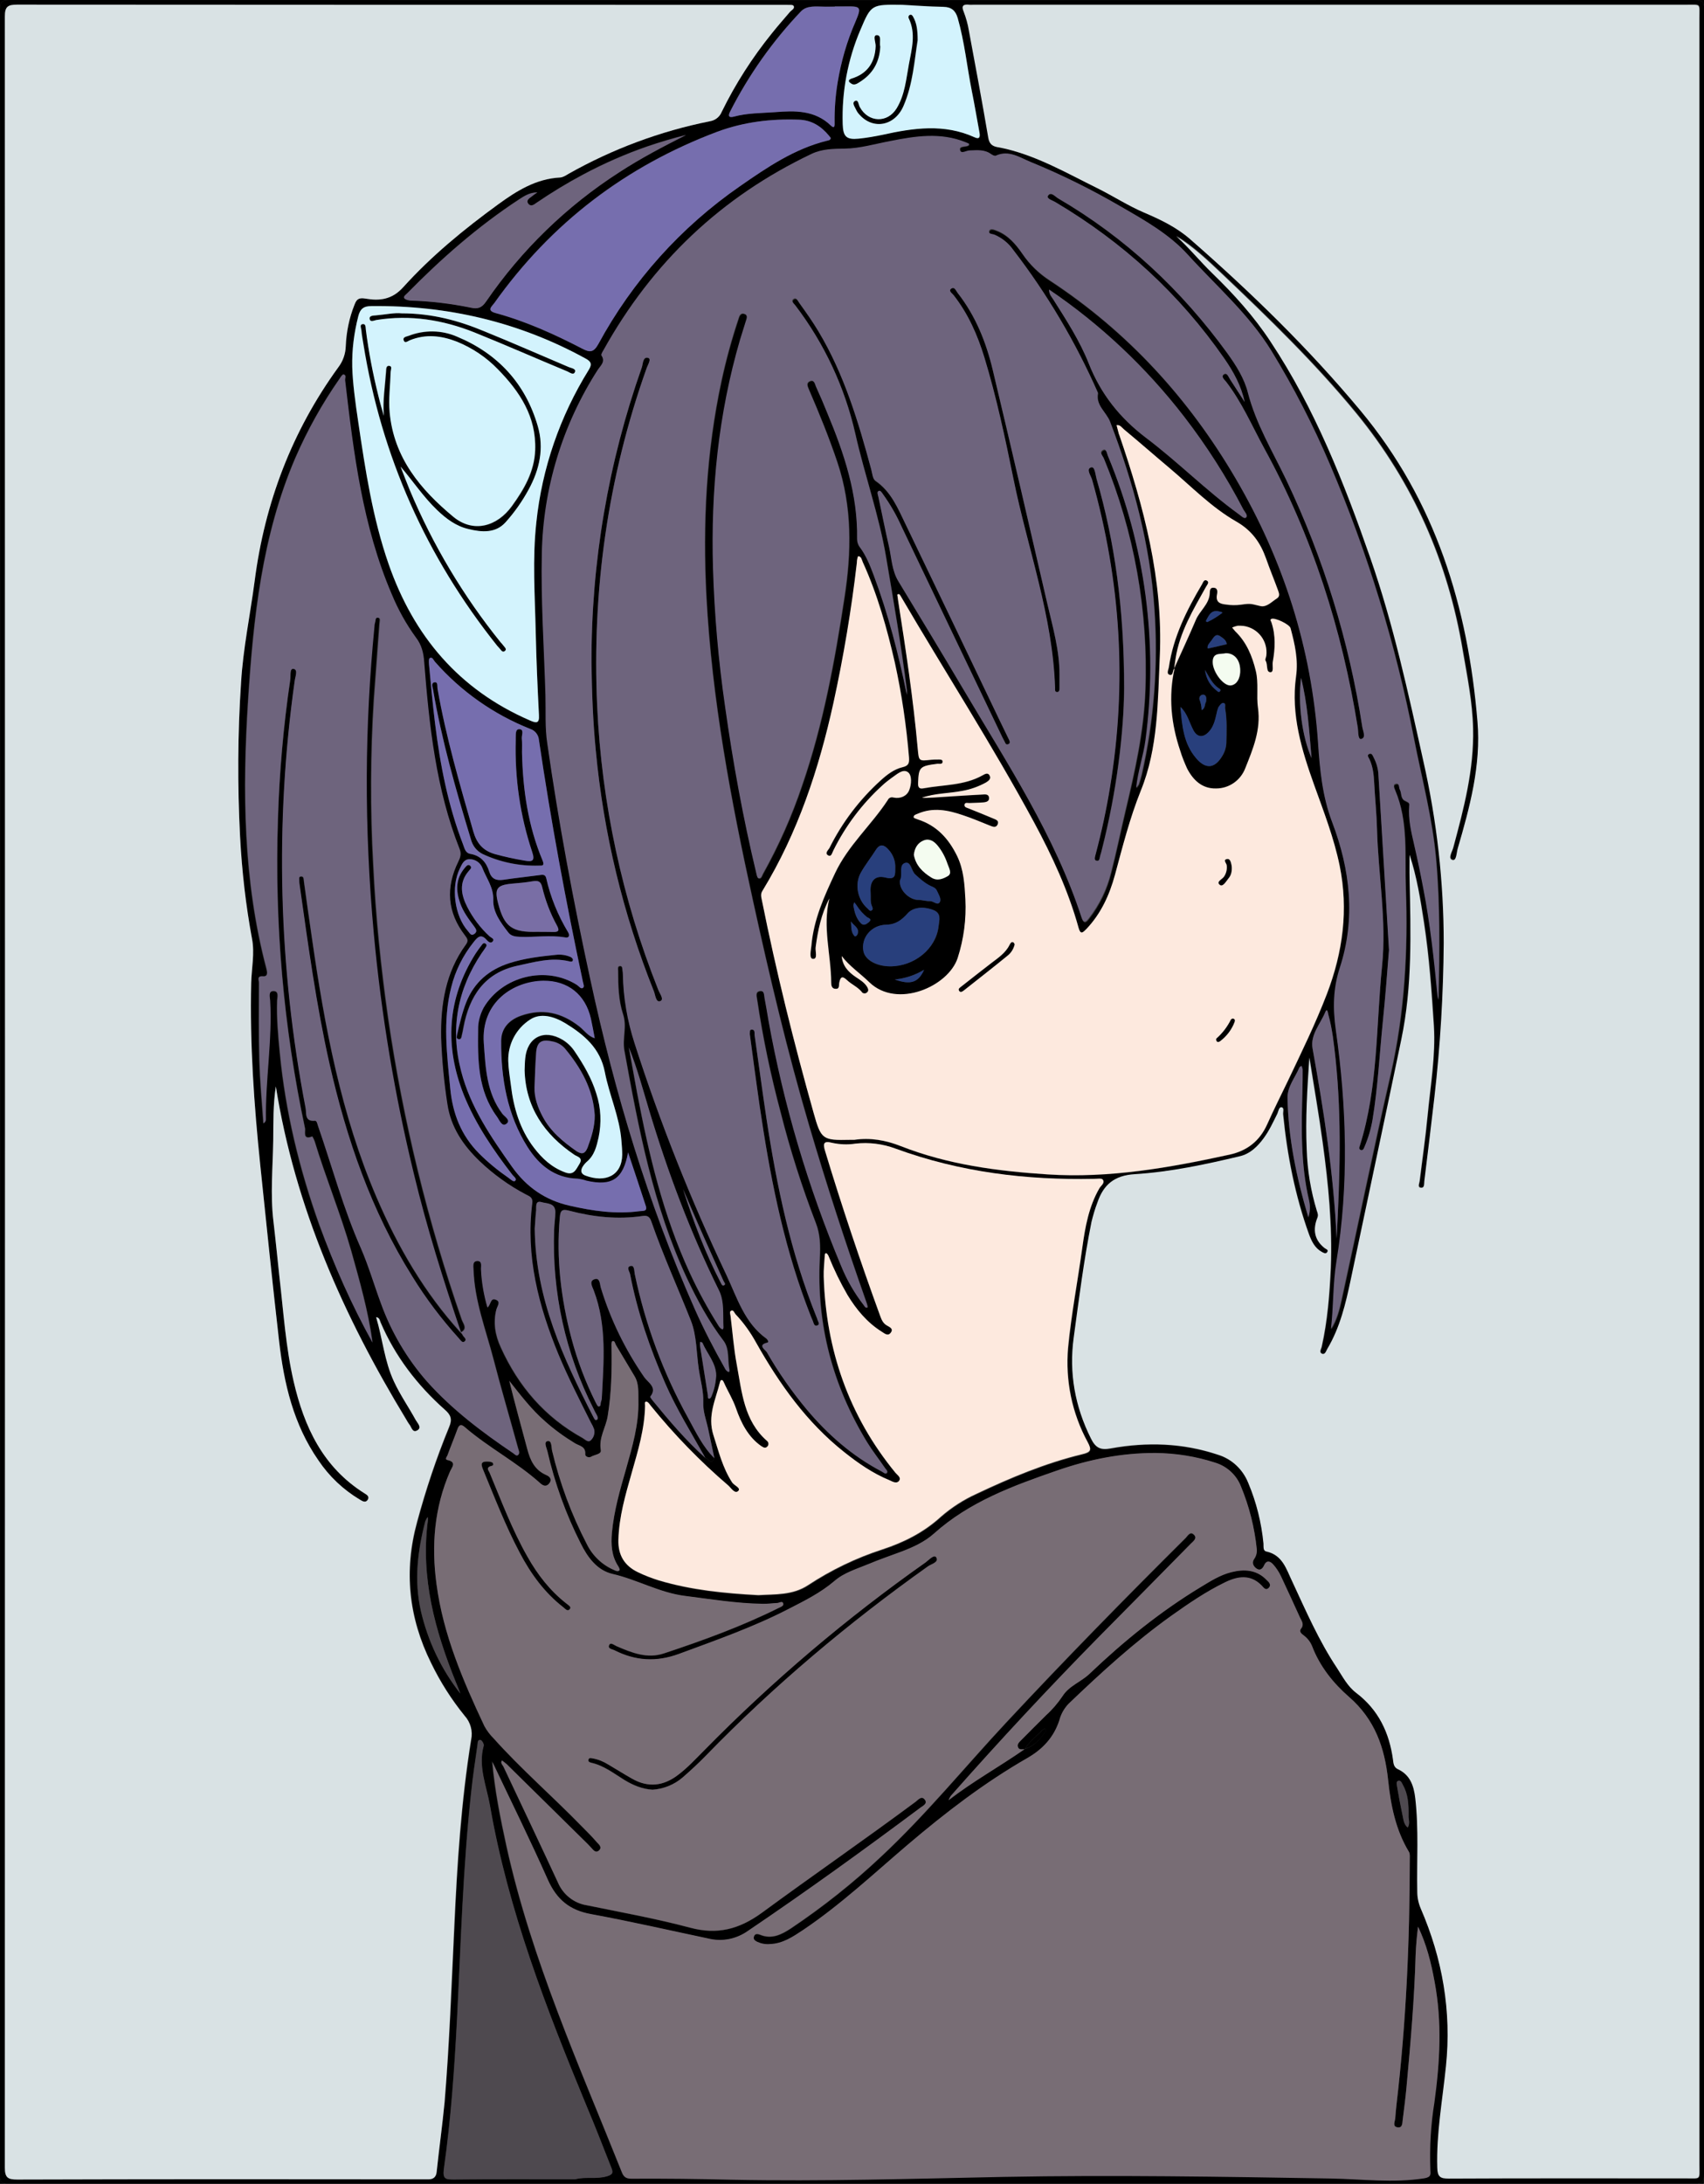 <?xml version="1.0" encoding="utf-8"?>
<!-- Generator: Adobe Illustrator 24.1.0, SVG Export Plug-In . SVG Version: 6.00 Build 0)  -->
<svg version="1.1" baseProfile="tiny" id="图层_1"
	 xmlns="http://www.w3.org/2000/svg" xmlns:xlink="http://www.w3.org/1999/xlink" x="0px" y="0px" viewBox="0 0 843.2 1080.2"
	 xml:space="preserve">
<rect x="0" y="0" width="843.2" height="1080.2" fill="#333333" stroke="none"/>
<g id="图层_1_1_">
	<g>
		<path d="M843.1,540.4c0,178.3,0,356.7,0.1,535c0,4-0.8,4.9-4.9,4.9c-277.8-0.1-555.7-0.1-833.5,0c-4,0-4.9-0.8-4.9-4.9
			C0.1,718.5,0.1,361.7,0,4.9C0,0.8,0.8,0,4.9,0c277.8,0.1,555.7,0.1,833.5,0c4,0,4.9,0.8,4.9,4.9
			C843.1,183.4,843.1,361.9,843.1,540.4z M353.5,721.3c-1-4.9-2.1-9.8-3.1-14.6c-0.9-4.3-2.6-8.4-2.4-13.1
			c0.2-5.4-1.4-10.8-2.2-16.3c-1.2-8-1-16.6-3.9-24c-6.5-16.4-13.8-32.4-19.6-49.1c-0.8-2.3-1.9-3.1-4.4-2.7
			c-12.2,1.8-24.3,0.5-36.1-2.6c-3.7-1-4.5-0.2-4.8,3.4c-1.8,20.3,0.6,40.2,5.8,59.8c2.9,10.9,6.9,21.5,12,31.7
			c0.4,0.7,0.9,1.9,1.4,1.9c1.4,0,0.8-1.5,1.2-2.3c0.2-0.6,0.4-1.3,0.4-1.9c0.9-17.9,2.6-35.8-4-53.2c-0.7-1.8-2.5-4.7,0.5-5.5
			c2.6-0.8,2.5,2.5,3,4.2c4.8,15.8,12.1,30.7,21.5,44.3c1.9,2.7,6.6,5,3,9.6c-0.2,0.2,0.7,1.4,1.2,2c8.1,9.9,16.4,19.7,26,28.3
			C350.5,721.2,351.8,725.1,353.5,721.3z M581.1,330.8c3.6-8,7.3-16,10.7-24c1.9-4.6,6.5-7.7,6.9-13c0.1-1.2-0.1-3.1,1.8-3
			c2.2,0,2.1,1.9,1.8,3.4c-0.7,3.7,1.4,4.6,4.4,4.9c2.5,0.4,5,0.4,7.4,0.1c5.3-0.8,5.2-0.3,9.8,0.7c3,0.6,5.4-2.1,7.9-3.7
			c2-1.2,1.1-2.9,0.6-4.4c-1.9-5.2-4-10.2-5.8-15.4c-2.8-7.8-6.9-13.8-14.7-18.3c-12.3-7-22.3-17.4-33.1-26.5
			c-7.5-6.3-14.9-12.8-22.5-19.1c-1.1-0.9-1.9-2.4-3.7-2.1c0.4,1.4,0.7,2.8,1.1,4.2c0,0.2,0.1,0.3,0.2,0.5
			c12.2,35.6,21.8,71.6,20.1,109.7c-1,22.4-0.8,45.3-9.4,66.4c-5.5,13.7-9,27.7-12.8,41.7c-2.7,9.9-6.9,19.1-14.1,26.7
			c-1.8,1.8-2.9,3-3.9-0.6c-5.1-18.4-13.1-35.6-22.1-52.3c-20.6-38.1-44.1-74.5-66-111.9c-0.3-0.5-0.6-1.2-1.6-0.6
			c0.1,0.9,0.3,1.9,0.4,2.9c3.8,24.3,7.5,48.7,9.7,73.2c0.6,6.3,0.4,6.3,6.7,5.6c1-0.1,2-0.1,3-0.1c0.9,0,2.5-0.2,2.6,0.8
			c0.2,1.8-1.6,1.2-2.6,1.3c-8.7,1.1-9.2,1.7-9.5,9.4c-0.1,2.1,0.4,3.2,2.8,2.7c9.8-1.8,20-1.3,29.1-6.4c1.2-0.7,2.7-1.5,3.5,0.1
			c0.9,1.7-0.6,2.7-1.9,3.5c-3.7,2-7.6,3.4-11.7,4.1c-6.6,1.3-13.5,1.1-19.9,3.4c1.8,0.1,3.6,0,5.5-0.1c8.1-0.5,16.3-1.1,24.4-1.5
			c1.3-0.1,3-0.3,3.3,1.4c0.3,2-1.4,2.4-3,2.5c-2.2,0.2-4.3,0.2-6.5,0.3c-0.9,0.1-2.3-0.5-2.6,0.7c-0.3,1.5,1.2,1.6,2.3,2.1
			c4,1.6,8,3.2,12,4.9c1.2,0.5,2.8,1,2.1,2.8c-0.8,1.9-2.3,1.3-3.8,0.7c-4.5-1.8-8.9-3.7-13.5-5.2c-7.3-2.5-14.7-4-22.3-0.7
			c-0.9,0.4-2.1,0.6-2,1.8c0.1,0.4,1.3,0.7,2,1c9.4,3,15.3,9.5,19.5,18.1c3.3,6.8,3.7,14.1,4.1,21.4c0.5,9.8-0.8,19.7-3.8,29
			c-4.6,14.2-30,25.3-43.7,12.1c-4.5-4.4-9.8-7.9-13.7-13c0.4,4.9,3.3,7.9,7,10.4c2.1,1.4,4.3,2.7,5.6,4.9c0.5,0.9,0.9,1.9-0.1,2.7
			c-0.7,0.7-1.9,0.6-2.5-0.1c0-0.1-0.1-0.1-0.1-0.2c-2.1-2.5-5.1-3.7-7.4-5.9c-2.5-2.4-3.2-1-3.7,1.3c-0.3,1.4,0.3,3.4-2.1,3.1
			c-1.7-0.2-1.9-1.8-1.9-3.1c-0.1-13.8-4.4-27.6-0.9-41.6c-4,7.6-5.7,15.8-6.8,24.1c-0.3,2,1.2,5.9-1.3,5.8c-2.1-0.1-1-4.3-0.8-6.6
			c1.1-12.8,6.3-24.3,11.7-35.8c6.5-13.8,18-23.8,26.1-36.2c0.5-1.1,1.7-1.6,2.9-1.2c3.4,0.7,6.6-0.8,7.7-3.7
			c1.1-2.7,1.5-7.4-0.7-8.9c-2.6-1.8-5.7,1.4-8.3,3.1c-1.5,1.1-2.9,2.2-4.3,3.5c-10,9.1-18.2,20-24.2,32.1c-0.6,1.1-0.9,3.2-2.4,2.6
			c-2.2-1-0.2-2.7,0.4-3.7c6.3-12.7,15-24.1,25.5-33.6c3.1-2.8,6.5-5.4,10.6-6.4c3-0.7,3.5-1.9,3.3-4.8c-1.3-15.8-3.6-31.4-7-46.9
			c-3.9-17-8.6-33.8-15.9-49.8c-0.5-1.1-0.6-2.8-2.3-2.9c-0.4,1-0.6,2.1-0.6,3.2c-2.7,23.3-6.6,46.5-11.6,69.4
			c-7.2,32.7-17.6,64.2-35.1,92.9c-1.1,1.7-0.6,3.1-0.3,4.7c7.1,35.4,15.8,70.4,25.6,105.2c3.7,13.2,4.4,13.6,18.1,13.3
			c0.7,0,1.3,0,2,0c8-1.2,15.6,0.2,23,3.1c23.4,9.2,48,12.4,72.7,14c30.4,2,60.4-3.3,90.1-9.8c8.6-1.9,14.8-6.7,18.5-14.9
			c3.3-7.4,6.9-14.5,10.4-21.8c6.7-14.1,13.6-28.2,19.2-42.8c7.9-20.5,10.7-41.5,6.3-63.2c-2.8-13.7-7.9-26.8-12.6-39.9
			c-6.2-17.3-11.6-35-9-53.6c1.2-8.5-0.6-16.1-2.7-24c-0.5-1.9-7.7-5.3-9.4-4.6c-1,0.5-0.3,1-0.1,1.6c2.2,6.5,1.9,13.1,0.7,19.7
			c-0.3,1.8,0.7,5.2-1.2,5.1c-2.3-0.1-1.1-3.9-2.4-5.8c-0.3-0.5,0.3-1.6,0.4-2.4c0.9-7.2-4.1-13.7-11.3-14.7
			c-0.9-0.1-1.9-0.1-2.8-0.1c-1,0.2-1.9,0.5-2.8,0.9c0.5,0.6,1,1.2,1.5,1.8c5.6,5.4,8.4,12.2,10.2,19.6c1.5,6.1,0.2,12.3,1.1,18.4
			c1.5,10.8-2.5,20.3-6.3,29.8c-2.3,6-8,10-14.4,10c-6.9,0.2-11.4-4.1-14.4-9.9c-1.3-2.9-2.5-5.8-3.4-8.8
			c-4.5-13.3-5.9-26.9-2.8-40.7L581.1,330.8z M697.7,423c0,3.9-0.1,7.8,0,11.8c0.6,26.7,1.4,53.3-4.1,79.6
			c-8.2,39.6-16.7,79.1-25,118.7c-2.5,11.9-5.3,23.7-11.6,34.3c-0.6,1-1.1,3-2.6,2.4c-1.7-0.7-0.4-2.4-0.2-3.5
			c2.9-12.9,3.9-26,4.5-39.1c0.8-20.7-1.2-41.3-4-61.7c-1.9-14.1-4.4-28.2-6.6-42.2c-1,15.2-2,30.3-1.3,45.4c0.3,10.3,2,20.5,5,30.4
			c0.4,1.1,0.8,2.1,0.3,3.4c-2.5,6.2-1.3,11.2,3.5,15c0.7,0.6,2.2,0.8,1.3,2.1c-0.7,1-1.8,0.3-2.7-0.2c-3.4-1.9-5-5.2-6.3-8.7
			c-6.9-19.2-10.8-39.1-12.8-59.4c-0.1-1.2,0.7-3.2-0.8-3.4c-1.2-0.2-1.5,1.9-2,3.1c-2.1,4.2-4,8.4-6.8,12.2
			c-3,4.1-6.7,7.7-11.7,8.9c-17.2,4.1-34.5,7.8-52.1,8.9c-10.1,0.6-15.5,5.2-18.5,14.1c-1.2,3.1-2.1,6.3-2.9,9.5
			c-3.8,18.9-6.2,38.1-8.8,57.2c-2.4,17.4,0.6,34.1,8.5,49.9c2.3,4.7,4.8,5.9,9.9,4.9c17.8-3.2,35.4-2.7,52.8,3.1
			c7,2.1,12.5,7.3,15.2,14.1c4,9.5,6.5,19.6,7.5,29.9c0.1,1.5-0.3,3.6,1.4,3.9c8.1,1.8,9.9,8.8,12.8,14.8
			c6.8,14.6,13.2,29.4,22.2,42.9c2.8,4.3,5.2,9,9.4,12.2c11.1,8.4,16.5,19.8,18.3,33.2c0.2,1.8,0.4,3.7,2.4,4.6
			c6.1,2.8,7.9,8.3,8.6,14.3c1.8,15.4,0.7,31,1,46.4c0,2.8,0.6,5.6,1.7,8.2c10.8,24.9,15.3,50.9,12.5,78
			c-1.7,16.7-4.8,33.3-4.3,50.2c0.1,4.5,1.4,5.4,5.6,5.4c39.2-0.2,78.3-0.1,117.5-0.1c7.5,0,6.6,0.9,6.6-6.7
			c0-354.2,0-708.3,0-1062.5c0-7.2,0.9-6.4-6.3-6.4c-117.7,0-235.3,0-353,0c-0.7,0-1.3,0.1-2,0c-2.8-0.3-4.1,0.3-2.7,3.5
			c1.1,2.9,2,6,2.5,9.1c3.3,17.7,6.6,35.3,9.6,53c0.5,3.1,1.9,4.3,4.6,4.8c1.5,0.3,2.9,0.5,4.4,0.9c16,3.9,30.2,12.1,44.8,19.3
			c7.9,3.9,15.4,8.8,23.4,12.2c8.2,3.5,16.1,7.3,22.8,13.2c30,26.2,58.5,53.9,84.1,84.6c37.3,44.7,53.3,97.2,58,154
			c1.8,21.6-3.8,42.3-9.8,62.8c-0.6,2.1-0.6,6.2-2.6,5.6c-2.4-0.7-0.1-4.1,0.4-6.1c5.2-19.3,10.3-38.6,9.8-58.9
			c-0.3-13.1-2.9-25.8-5.1-38.6c-7.3-43.8-24.5-83-52.8-117.5c-20.3-24.7-43.1-46.8-66.2-68.7c-7.2-6.8-14.3-13.6-22.8-18.8
			c6.4,5.8,11.8,12.5,17.9,18.4c10.7,10.4,20.6,21.3,28.8,33.8c22,33.2,36.4,69.8,49.4,107.1c11.4,32.7,18.7,66.5,26.2,100.3
			c6.7,29.6,10.1,59.8,10.1,90.1c-0.2,25.4-1.7,50.9-4.6,76.1c-1.6,13.9-3.3,27.8-5,41.6c-0.2,1.2,0.3,3.7-1.9,3.3
			c-1.6-0.3-0.5-2.3-0.4-3.5c1.3-10.7,2.9-21.5,3.9-32.2c1.4-14.7,4-29.4,3.1-44.3c-1.1-17.1-2.3-34.2-4.9-51.2
			C703,445.3,701.2,434,697.7,423z M136.5,537.4c-1.4,8.9-1.2,17.9-1.3,26.8c-0.2,13.3-1.5,26.6,0.1,39.9c1.1,9.3,2,18.5,3,27.8
			c2,17.2,3.1,34.5,7,51.4c5.2,22.5,14.5,42.5,35.1,55.4c1.2,0.7,2.5,1.6,1.6,3.1c-1.1,1.8-2.7,0.7-3.9,0
			c-8.2-4.9-15.2-11.5-20.5-19.4c-12.4-17.8-17.1-38.1-19.5-59.1c-3.3-28.9-6.3-57.9-9.3-86.9c-3.1-30-5.2-60-4.5-90.2
			c0.2-7.3,1.8-14.7,0.4-21.9c-3.1-16.7-5-33.6-5.9-50.5c-1.3-25.4-1.2-50.9,0.5-76.3c1-16.7,4.5-33.3,6.7-50
			c5-38.7,18.4-74.1,41.4-105.8c2.3-3,3.6-6.7,3.7-10.5c0.3-7,1.7-13.9,4.3-20.4c1-2.6,1.9-3.7,5.4-3.1c6.9,1.2,13.1,0.6,18.7-5.6
			c14-15.5,30.1-28.7,47-41c9.2-6.7,18.8-12.7,30.7-13.3c1.4-0.1,2.8-1,4.1-1.8c21.8-12.3,45.4-21.1,69.9-26
			c2.6-0.4,4.9-2.1,5.9-4.6c6.8-13.9,15.2-27,25-39.1c2.8-3.5,5.8-6.9,8.7-10.3c0.8-1,2.7-1.7,1.9-3.1c-0.4-0.7-2.4-0.4-3.7-0.5
			c-0.3,0-0.7,0-1,0c-126.5,0-253,0-379.5-0.1c-4.7,0-6.1,1-6.1,5.9c0.1,354.7,0.1,709.3,0,1064c0,5,1.5,5.9,6.1,5.9
			c66.7-0.2,133.3-0.2,200-0.1c1.2,0,2.3,0,3.5,0c2.6,0,3.9-1.3,4.1-3.9c1.2-11.4,2.8-22.8,3.9-34.2c2.6-29,3.6-58.2,5-87.3
			c1.4-30.8,3.4-61.5,8.3-92c0.9-4.2-0.3-8.6-3.2-11.8c-6.5-8-12.1-16.8-16.6-26.1c-11.1-22.4-13.6-45.6-6.9-69.9
			c4.3-15.9,9.5-31.5,15.8-46.8c1.7-4,0.8-6.1-2.2-8.7c-13.6-12.1-24.5-26.3-31.7-43.1c-0.4-0.9-0.4-2.3-2.2-2.6
			c3.2,10.7,4.1,21.7,8.8,31.8c3.1,6.7,7.3,12.7,10.8,19.1c0.9,1.6,3.2,3.7,0.8,5.1c-2.5,1.5-2.9-1.8-4.1-3.1
			c-0.5-0.7-0.9-1.4-1.3-2.1C170,651.1,146,597.1,136.5,537.4L136.5,537.4z M243.4,871.1c1.2,14.1,4,27.9,7,41.7
			c12.4,56.2,36,108.5,57.2,161.6c0.9,2.3,2.4,2.8,4.6,2.8c16.5-0.1,32.9,0.1,49.4,0.5c45,0.9,89.9-0.5,134.9-1.4
			c54-1,108-0.1,161.9,0.8c15.4,0.3,30.7,2.3,46.1-0.1c3.6-0.6,3.1-2.2,3-4.2c-0.4-11.1,0.2-22.3,2-33.3c3.1-19.7,4.1-39.4,0.4-59.1
			c-1.7-9.4-4-18.6-8.2-27.3c-0.6,4.6-1,9.2-1.2,13.9c-0.6,21.8-2.5,43.5-4.5,65.3c-0.5,5.5-1.2,10.9-1.9,16.4
			c-0.2,1.6-0.1,3.9-2.3,3.7c-2.9-0.3-1.6-2.7-1.4-4.3c0.2-2.5,0.4-5,0.7-7.5c4.7-40.1,6.5-80.3,6.5-120.6c0-1.3,0.2-2.9-0.4-3.9
			c-6.6-10.9-9-23.1-10.3-35.5c-1.7-16-6.5-30-19.4-41.2c-7.6-6.6-14.4-15-18.2-25c-0.9-2.2-2.3-4-4.2-5.4c-1.1-0.8-2.4-1.9-1.3-3.3
			c1.7-2.1,0.3-3.8-0.5-5.5c-3.1-6.8-6.2-13.6-9.4-20.4c-1-2.1-2.3-4.1-3.8-5.8c-1.4-1.6-3.3-2.5-4.6,0.4c-0.7,1.5-1.8,2.7-3.5,1.7
			c-1.6-1-2.7-2.8-1.5-4.7c1.1-1.5,1.6-3.3,1.4-5.1c-1.1-10.6-3.7-21-7.8-30.9c-2.2-5.7-6.9-10-12.7-11.8
			c-9.5-3.1-19.5-4.7-29.5-4.8c-16.8-0.1-33.1,3.2-48.9,8.7c-21.7,7.5-43.3,15.4-60.9,31.2c-4.6,4.1-10.3,6.7-16.1,8.9
			c-5.3,2-10.7,3.8-15.9,6c-6,2.5-12.4,4.3-17.3,8.6c-6.8,5.8-14.9,9.8-22.5,13.7c-17.4,9-36,15.5-54.4,22.3
			c-11.2,4.1-21.5,3.4-31.8-1.8c-1.1-0.6-3.6-0.7-2.6-2.7c0.7-1.4,2.4,0.1,3.5,0.6c7.6,3.3,15.3,6.4,23.6,3.6
			c19.3-6.4,38.3-13.3,56.6-22.4c1-0.5,2.7-1,2.4-2.2c-0.4-1.5-1.9-0.4-2.9-0.3c-2.5,0.1-5,0.5-7.5,0.4c-12.8-0.2-25.5-2.3-38.2-3.9
			c-12.7-1.6-23.7-8.1-36-10.9c-7.6-1.8-12.3-8.3-15.7-15.2c-7.3-14.4-12.8-29.7-16.4-45.4c-0.4-1.8-2-4.7,0.1-5.1
			c2.1-0.4,1.8,3.1,2.2,4.8c3.8,16,9.6,31.6,17.2,46.2c2.8,5.7,7.6,10.3,13.5,12.8c0.9,0.4,2,1,2.7,0c0.2-0.3-0.4-1.5-0.8-2.1
			c-3.2-5-3.5-10.6-3-16.3c1-10.9,4-21.2,7-31.6c3.1-11,6.4-22.1,6.1-33.8c-0.1-4,0.4-8.3-1.9-12.1c-3.1-5.1-6.1-10.3-9.2-15.4
			c-0.5-0.8-0.5-2.3-1.8-1.9c-0.4,0.1-0.5,1.7-0.4,2.7c0.2,11.5,0,22.9-1.9,34.4c-0.9,5.6-4.5,10.6-3.4,16.8
			c0.4,2.1-3.2,2.2-4.9,3.3c-1,0.6-2.9-0.1-2.8-1.3c0.3-3.8-2.8-4.1-4.9-5.3c-5.3-3.2-10.3-6.8-14.9-10.9
			c-6.8-5.9-12.2-13-17.8-20.1c2.8,11.3,5.9,22.5,8.9,33.7c1.5,5.7,3.7,10.5,9.6,13c1.6,0.7,2.8,2.2,1.3,4c-1.2,1.6-2.7,1.5-4.3,0.1
			c-11.6-10.5-25.7-17.7-37.5-27.9c-1.7-1.5-2.8-1.3-3.6,0.9c-1.6,4.4-3.4,8.7-5,13.1c-0.3,0.7-1.5,2,0.1,2.3c4.6,1,2.1,3.6,1.2,5.6
			c-7.8,17.9-9.3,36.6-6.7,55.8c3.3,24.9,13.1,47.7,23.7,70.2c1.2,2.2,2.7,4.2,4.5,6c13.7,15.3,29.2,28.7,43.5,43.4
			c2.6,2.6,5.2,5.2,7.6,8c1,1.1,2.9,2.5,1,4.2c-1.6,1.3-2.7-0.3-3.7-1.4c-0.6-0.6-1.1-1.2-1.7-1.8c-13.4-13.2-26.8-26.4-40.2-39.6
			c-0.7-0.6-1.5-1.2-2.3-1.8c-0.9,1.2,0.2,2.1,0.7,3c9,19.1,18.1,38.2,27,57.4c2.5,5.9,7.9,10.2,14.2,11.2
			c17.1,3.5,34.3,6.6,51.2,11.1c13.4,3.6,24.2,0.8,35.4-7.3c25.2-18.5,51-36.3,76.2-55c1.3-1,3-3.2,4.6-0.9c1.3,1.8-0.9,2.9-2.2,3.8
			c-28,20.9-56.4,41.4-85.4,61c-5.5,3.9-12.4,5.4-19,3.9c-19.5-4.1-39-8.6-58.6-12.2c-10.6-1.9-17-7.2-21.4-17
			C262.1,909.7,252.6,890.4,243.4,871.1z M448.9,344c0-0.8,0-1.6,0-2.3c-2.8-22.1-6.6-44-10.3-65.9c-3.5-20.7-10.6-40.5-15.2-60.9
			c-5.2-23-15.3-44.6-29.6-63.4c-0.7-0.9-2.4-2.2-1-3.2c1.5-1.1,2.2,1,2.9,1.9c3.3,4.6,6.6,9.2,9.5,14.1
			c12.7,21.2,19.7,44.6,26.1,68.3c0.5,1.9,0.7,4.6,2,5.5c7.9,5.4,11.2,13.8,15.1,21.8c15.4,31.9,30.7,63.9,46,95.9
			c1.6,3.3,3.2,6.6,4.8,9.9c0.4,0.8,1.2,2.1,0.1,2.7c-1.6,0.8-1.7-0.9-2.3-1.8c-0.3-0.4-0.4-0.9-0.7-1.3
			c-16.7-34.8-33.3-69.6-50-104.5c-2.5-5.6-5.6-11-9.2-16c-0.6-0.8-1.2-2.1-2.2-1.5c-0.9,0.5-0.3,1.8-0.1,2.7
			c1.8,8.3,3.4,16.6,5.3,24.8c1.3,5.8,1.4,11.9,4.7,17.2c10.8,17.8,21.6,35.6,32.2,53.5c21.6,36.5,45.1,72,58.4,112.8
			c1.1,3.2,2.3,2,3.6,0.3c5.2-6.7,9-14.5,11-22.8c2.6-10,4.6-20,7-30.1c4.7-19.8,9.2-39.5,9.9-60c1.5-39.2-5.5-78.3-20.5-114.6
			c-0.5-1.3-2.6-3.1-0.3-4.2c1.5-0.7,1.8,1.6,2.2,2.7c18.6,44.5,25.1,93.1,18.7,140.9c-1,7.7-3.7,15.1-4.6,23.5
			c0.5-0.5,0.9-1.1,1.3-1.7c0.5-1.6,1-3.2,1.4-4.8c6.1-26.8,8.2-54.3,6.3-81.7c-2.1-32.2-10.5-62.9-21.9-92.8
			c-1.8-4.8-7.3-8.2-6-14.3c-11.1-25.2-25.1-48.9-41.9-70.7c-2.3-3.3-5.5-5.9-9.2-7.5c-1.1-0.4-3.3-0.2-2.7-2
			c0.5-1.3,2.4-0.6,3.6-0.1c5.7,2.2,9.5,6.7,12.8,11.5c3.6,5.3,8.2,9.7,13.6,13.2c38.4,25.2,68.7,58.3,91.9,97.9
			c23.7,40.4,37.6,84,40.8,130.8c0.9,13.4,2.1,26.4,7,39.3c8.9,23.4,11.7,47.6,3.8,71.9c-3.4,10.4-3.5,20.1-2,30.9
			c5.4,38.1,6.5,76.3,0.3,114.5c-1.8,10.9-1.4,22.2-2.7,33.3c2.9-4.5,4.2-9.7,5.3-14.8c8.1-37,15.7-74.2,24.2-111.2
			c6.9-30.3,8.6-61,7.5-91.8c-0.6-16.4,1.4-33.1-5.3-48.8c-0.4-0.9-1.2-2.7,0.3-3c2-0.5,1.5,1.7,2,2.7c1,1.7,0.4,4.3,2.2,5.4
			c2.4,1.3,2.7,1.1,2.5,2.9c-0.5,6.4,1,12.5,2.4,18.7c1.7,7.3,3.2,14.6,4.6,22c3.4,17.5,5.3,35.2,7,52.9c0.1,0.7,0.3,1.4,0.4,2
			c0-0.5,0.1-1,0.1-1.5c0.5-22.7,0.8-45.3-1.2-67.9c-1.8-20.4-7.1-40.1-11-60c-9-46.4-22.9-91.8-41.5-135.3
			c-8.3-19.5-18-38.3-29-56.3c-11.2-18.2-27.2-32-41.3-47.5c-9.2-10.2-21.3-17-33.1-23.8c-14.4-8.4-29.3-15.8-44.7-22.1
			c-5.4-2.2-10.8-6.1-17.3-3.1c-0.5,0.2-1.6-0.3-2.3-0.8c-3.3-2.4-6.9-1.9-10.6-1.8c-1.7,0-4.3,2-4.8-0.3c-0.4-2.1,2.8-1.3,4.2-2.2
			c0.2-0.1,0.2-0.5,0.3-0.8c-0.6-0.3-1.2-0.6-1.8-0.8c-12.4-5-24.9-3-37.4-0.5c-7.4,1.4-14.8,3.6-22.2,3.7
			c-5.8,0.1-11.2,0.1-16.5,2.6c-44.8,21.3-78.9,53.8-103,97.1c-0.5,0.8-1.3,2.2-1,2.6c2.1,3.1-0.4,5-1.8,7.1
			c-17.5,27.2-27.1,58.7-27.7,91c-0.5,23.3,1.1,46.6,1.8,69.9c0.2,8-0.3,16.1,0.9,23.9c5.6,39.2,12.9,78.1,21.3,116.8
			c12.1,56.1,28.5,110.8,51.8,163.3c4.4,9.9,9.4,19.5,14.7,28.9c0.3,0.7,0.9,1.4,1.6,1.8c0.7,0.3,0.7-0.5,0.7-0.9
			c-1-4.8,0.1-10.4-2.9-14.4c-7.3-9.6-13-20.1-18.1-30.9c-16.8-35.8-24-74.2-31-112.7c-1.1-6,1.4-11.9-0.7-18.1
			c-2.2-6.7-2.4-14.1-2.4-21.3c0-0.9-0.4-2.3,0.9-2.4s1.2,1.3,1.3,2.2c0.1,0.7,0.2,1.3,0.2,2c0.2,11.5,2.2,22.9,5.7,33.8
			c12.6,39.3,27.9,77.7,45.6,115c5.2,11.1,8.9,23.6,19.7,31.3c0.6,0.5,1.4,1.8,0.5,2c-5.1,1.2-1,3.6-0.3,4.7
			c5.7,10,12.3,19.4,19.7,28.3c10.5,12.5,22.6,23.1,37.1,30.7c0.8,0.4,1.9,1.6,2.6,0.7c0.7-0.9-0.5-1.7-1-2.5
			c-2.9-4.3-6.1-8.3-8.8-12.7c-17-27.9-25.1-58.2-23.4-90.9c0.3-6,0.3-11.8-2-17.6c-6.9-17.9-12.7-36.1-17.4-54.7
			c-4.9-18.3-8.8-36.9-11.6-55.7c-0.2-1.6-1-3.8,1.3-4.2c2.4-0.4,2.1,2,2.4,3.5c0.7,3.6,1.3,7.2,1.9,10.8
			c7.5,41.8,19.6,82.6,36,121.7c2.8,6.9,6.6,13.5,11.2,19.4c0.4,0.5,0.8,1.6,1.8,1c0.2-0.1-0.1-1.2-0.3-1.8
			c-0.2-0.8-0.6-1.6-0.8-2.3c-10-28.4-19.3-57-27.8-85.9c-10.8-36.7-19.6-73.9-27.8-111.3c-10.9-49.6-20.3-99.4-23-150.3
			c-1.9-35.9-0.1-71.6,7.5-106.8c2.2-10.2,5-20.4,8.3-30.3c0.4-1.3,0.9-3.3,2.9-2.7c2.1,0.6,1.2,2.5,0.8,3.8c-0.9,3-1.9,6-2.8,9
			c-10.8,36.9-14.5,74.7-13.4,113c0.7,23,2.7,45.9,6,68.6c3.9,27.7,8.9,55.1,15.4,82.2c0.2,0.9,0.5,2.5,1.1,2.6
			c1.4,0.4,1.7-1.3,2.2-2.2c7.8-14,14.3-28.6,19.4-43.8c10.4-30.2,16.1-61.4,20.9-92.8c3.5-22.6,3.9-44.9-3.5-67
			c-4.1-12.2-8.9-24-14-35.8c-0.6-1.5-1.7-3.4,0.5-4.3c2-0.8,2.4,1.3,2.9,2.6c2,4.4,3.9,8.8,5.7,13.3c8.3,19.9,15.1,40.2,14.7,62.2
			c0,1.5,0.5,3,1.4,4.1c3.1,4.2,5,9,6.8,13.8C439.7,304.1,444.8,323.9,448.9,344L448.9,344z M184.4,663.9
			c-2.1-15.5-6.4-30.5-10.6-45.5c-5.2-18.2-12.5-35.8-18-53.9c-0.3-0.9-0.7-1.7-1.2-2.5c-4.9,2-3.3-2.5-3.6-4
			c-10.7-50.2-15.1-101.5-13.4-152.8c0.7-23.1,2.7-46.2,6.1-69.1c0.3-2-0.4-5.8,1.7-5.4c2.3,0.4,0.7,4,0.5,6
			c-9.9,70.2-8,141.6,5.4,211.2c0.5,2.6-0.6,6.8,4.6,6.3c0.9-0.1,1.2,1.4,1.5,2.4c7,20.2,12.5,40.8,21.2,60.5
			c3.8,8.7,6.6,18.3,10,27.5c5.1,14.1,12.8,27.2,22.7,38.5c12.5,14,27.4,25.2,42.8,35.6c0.7,0.5,1.7,1.7,2.5,0.7
			c0.8-0.9,0.1-2.2-0.2-3.3c-4-14.6-8.3-29.1-12.1-43.8c-3.8-14.6-9.4-28.9-9.9-44.2c-0.1-1.8-0.6-4.3,1.7-4.5
			c2.8-0.2,1.9,2.6,2,4.2c0.3,6.4,1.4,12.7,3.2,18.8c1.8-1.5,1.4-5.1,4.3-3.8c2.4,1,0.5,3.2,0.1,4.8c-1.9,6.6-0.8,13,2,19
			c8.7,19.2,21.8,34.5,40.5,44.8c1.2,0.7,2.7,2.4,4,1.1c1.5-1.4,2.1-3.5,1.6-5.5c-0.4-1.1-0.9-2.1-1.5-3.1
			c-5.6-11.2-11.3-22.3-16.1-33.8c-9.9-24-16.3-48.6-13-74.8c0.4-2.8-1.2-3.4-3-4.3c-8.4-4.4-16.2-10-23.1-16.6
			c-8.1-7.8-14.2-16.7-15.9-28.2c-1.7-10.9-2.7-21.8-3.1-32.8c-0.3-16.4,2.2-32.3,12.2-46c1.5-2,0.8-3-0.4-4.6
			c-8.8-11.4-9.6-23.7-3.3-36.5c1-2,1.6-3.8,0.7-6.1c-11.8-29.8-15.1-61.2-17.6-92.8c-0.3-4.4-1.3-8.4-4.1-12
			c-4.8-6.6-8.8-13.8-11.9-21.3c-14.5-33.8-18.9-69.8-23.1-105.9c-0.1-1,0.8-2.6-0.8-2.9c-0.5-0.1-1.4,1.3-1.9,2.1
			c-8.6,12.3-15.9,25.4-21.9,39.2c-16.5,38.4-20.8,79.5-23.4,120.4c-2.8,44.3-2.4,88.7,9.1,132.2c0.4,1.6,0.9,4-1.6,3.8
			c-3.3-0.3-2.1,1.9-2.1,3.1c0,12.8-0.2,25.7,0.2,38.5c0.3,10.4,1.3,20.7,2,31.1c0.7-0.3,1.1-1,1.2-1.7c-0.3-19.7,3.2-39.2,2.1-58.9
			c-0.1-1.7-1.1-4.9,1.8-4.8c2.8,0.1,1.7,3.2,1.7,4.9c-0.3,8.5,0.5,17,1.3,25.4c2.8,29.3,9.7,57.7,19.6,85.4
			C165.4,625.7,174.2,645.2,184.4,663.9z M375.4,789.3c8.4-0.5,17,0.1,24.6-4.9c11.4-7.5,23.8-13.5,36.8-17.7
			c10.7-3.5,20.6-8.5,29-16.2c5.3-4.6,11.2-8.4,17.6-11.3c16.9-8,34.1-15.2,52.3-19.6c4.3-1,4.8-2.1,2.7-6
			c-7.8-14.3-11.1-30.5-9.7-46.7c1.5-16.8,4.7-33.3,6.9-49.9c1.4-10.1,3.2-20.1,8.4-29.1c0.8-1.4,2.9-2.6,1.7-4.3
			c-0.5-0.8-2.8-0.4-4.3-0.4c-33.6,0.7-66.4-3.3-98.1-14.9c-6.4-2.4-13.3-3.3-20.1-2.5c-3.8,0.6-7.7,0.4-11.4-0.4
			c-4.2-1.1-4.7,0.2-3.5,4.1c8.3,27.4,17.4,54.5,27.2,81.4c0.7,1.9,1.4,3.7,3.3,4.8c1.3,0.8,3.6,1.6,1.9,3.7
			c-1.4,1.8-3.1,0.2-4.4-0.6c-7.2-4.5-12.5-10.9-16.9-18.1c-3.6-6.2-6.7-12.6-9.4-19.3c-0.2-0.5-0.8-1.4-1.2-1.4
			c-0.8,0-0.6,1-0.7,1.5c-0.2,3.3-0.6,6.7-0.5,10c1.1,36.3,12.4,68.9,35.5,97.1c1,1.2,3.1,2.4,1.7,4.1c-1.2,1.4-3.1,0.3-4.6-0.4
			c-8.3-3.4-15.5-8.4-22.4-13.9c-18.6-14.7-32.1-33.7-43.6-54.1c-2.8-5.1-6.2-9.9-10.2-14.1c-0.6-0.7-1-2.2-2.1-1.8
			s-0.5,1.7-0.4,2.6c1,8.1,1.6,16.2,3.1,24.2c2.5,13.4,3.5,27.6,14.9,37.6c0.8,0.6,1,1.7,0.4,2.6l-0.1,0.1c-1,1.2-2,0.6-3.1-0.1
			c-6.6-4.6-10.1-11.8-12.5-18.7c-1.6-4.6-4.1-8.5-6-12.8c-0.3-0.6-0.6-1.4-1.4-1.1c-0.3,0.1-0.5,0.8-0.6,1.2
			c-2.1,8.5-6.2,16.4-3.2,25.9c2.6,8.1,4.6,16.3,9.3,23.5c1,1.5,4.5,2.7,3,4.2c-1.7,1.6-3.5-1.5-5-2.8
			c-13.9-11.9-26.7-25.1-38.3-39.4c-0.6-0.8-1.3-1.9-2.1-2c-1.1-0.1-0.7,1.2-0.7,2c-0.2,11.5-3.5,22.3-6.6,33.2s-6.3,21.8-6.6,33.2
			c-0.2,7.5,3,12.8,9.7,16c3.3,1.6,6.7,2.9,10.2,4C342.2,786.8,358.8,788.4,375.4,789.3z M174.3,181.6c0.2,7.6,1.5,17.5,3,27.4
			c3.5,23.7,7.1,47.4,15,70.1c12.4,35.6,34.8,62.1,69.8,77.3c3,1.3,4.9,1.9,4.6-2.6c-0.7-13.6-1.3-27.3-1.6-40.9
			c-0.4-18.1-1.7-36.3,0.3-54.4c2.8-26.8,11.7-52.5,25.9-75.4c1.8-2.9,1.2-4.2-1.6-5.7c-33-18.2-68.3-26.4-105.9-26
			c-4,0-5.6,1.5-6.5,5C175.2,164.7,174.2,173.1,174.3,181.6z M310.8,570.2c-2.4,13.2-8,16.9-20.6,14c-1.4-0.5-2.9-0.8-4.4-1
			c-11.4-0.3-19.1-6.8-24.7-15.6c-10.1-16-13.2-34-13.1-52.5c0-6,3.6-10.3,9.7-12.5c10.8-3.8,20.2-1.6,29,5.3c2.5,2,4.3,4.8,7.6,5.8
			c-0.6-3.2-1.2-6.5-1.9-9.7c-2.7-11.8-11.3-18.8-23.5-18.7c-14.7,0.2-30.9,10.4-29.5,30.7c0.9,12.4,1.3,24.6,9.2,35.1
			c1.1,1.4,4.5,3.3,1.8,5.1c-2.1,1.4-3.3-2.1-4.5-3.7c-9.5-12.9-9.5-28-9.3-43c-0.1-3.8,0.9-7.6,2.7-11c9.2-15.7,30.9-21,46.2-11.3
			c0.9,0.6,1.9,2.1,2.9,1.5s0.2-2.1,0-3.3c-8.4-39.5-15.8-79.3-21.7-119.3c-0.2-2.5-1.8-4.7-4.2-5.5c-18.2-7.2-34.4-18.6-47.3-33.3
			c-0.7-0.8-1.2-2.5-2.5-1.8c-0.6,0.3-0.5,2.1-0.4,3.2c0.9,9.8,1.8,19.6,3,29.3c2.5,20.3,6.4,40.4,13.8,59.6c0.8,2,1.1,4.4,3.8,4.8
			c5,0.9,7.8,4.2,9.2,8.8c1.1,3.5,3.4,4.5,6.9,4c5.9-0.9,11.9-1.5,17.8-2.3c1.5-0.2,3-0.6,3.5,1.5c2.1,9.4,5.8,18.4,10.8,26.7
			c0.8,1.3,0.8,3-1.4,2.6c-7.5-1.3-14.9,0-22.4-0.3c-2.2-0.1-4.4-0.3-5.8-2.2c-3.7-4.8-7.6-10-7.4-16c0.2-6.3-3.4-10.7-5.4-15.9
			c-1-2.6-3.5-4.3-6.3-4.3c-2.9,0-3.8,2.5-4.8,4.5c-4.6,9.2-2.7,23.6,4,31.1c0.8,0.8,1.4,2.6,3.1,1.4c1.8-1.3,0.8-2.5-0.1-3.8
			c-2.7-3.6-5.4-7.2-6.9-11.5c-2.2-6.2-2.2-12.1,2.3-17.4c0.7-0.8,1.7-2.2,2.8-0.9c0.9,0.9-0.3,1.7-0.9,2.5
			c-4.9,5.7-3.7,11.8-0.7,17.7c2.8,5.5,6.6,10.5,11.1,14.6c0.8,0.7,2.6,1.2,1.5,2.5c-1,1.2-2.3,0-3-0.8c-2.9-3.3-4.6-1.2-6.5,1.2
			c-5.2,6.5-9,14.1-11,22.2c-4.3,16.7-2.1,33.3-0.5,50.1c1.2,12.5,5.4,23.2,14.2,32.1c4.5,4.5,9.4,8.5,14.6,12.1
			c1,0.7,2.6,2.3,3.3,1.5c1.1-1.1-0.8-2.2-1.5-3.2c-9.4-12.2-18-24.8-23.8-39.1c-9.7-24.3-8.4-47.8,5.8-70.2c1-1.5,2.1-3,3.2-4.4
			c0.4-0.6,1-0.9,1.7-0.4s0.5,1.2,0.1,1.7c-0.6,1-1.3,1.9-2,2.9c-12.1,18-15.7,37.5-10.2,58.5c4.6,17.8,14.8,32.6,25.2,47.3
			c7.2,10.1,16.5,16.5,28.5,19.2c11.4,2.6,22.9,4.3,34.6,2.7c1.4-0.2,4,0.3,3.1-2.5C316.8,588.1,313.9,579.5,310.8,570.2z
			 M284.7,1077.9c5.2-1.4,10.5,0.1,15.8-1.5c3-0.9,3-1.9,2-4.4c-4.1-10-8-20.1-12.2-30.1c-20-48.3-38.9-97-47.9-148.8
			c-1.7-9.7-6-19.4-3.1-29.7c0.2-0.8-0.9-2.7-1.6-2.8c-1.6-0.2-1.3,1.6-1.5,2.6c-1.1,7.7-2.3,15.5-3.1,23.3
			c-4.1,37.3-5.1,74.7-7,112.1c-1.3,24.8-3,49.5-6.5,74.1c-0.7,5.1,0.8,5.3,4.9,5.3C244.8,1077.8,264.8,1077.9,284.7,1077.9z
			 M411.1,68.2c-0.3-0.3-0.6-0.7-0.9-1.1c-3.9-4.7-8.6-7.7-14.9-7.9c-13.8-0.5-27.1,1.1-40.2,5.9c-45.5,17-82.3,45.1-110.5,84.7
			c-1.2,1.7-4.2,3.8,0.7,5.1c15,4.1,29.1,10.5,42.8,17.6c3.8,2,5.6,1.8,7.9-2.3c16.9-31.2,40.9-57.9,70.1-78.1
			c13.4-9.3,26.9-18.5,43.1-22.5C410,69.5,410.9,69.4,411.1,68.2z M446.5,2.3c-15.3-0.2-15.4-0.2-20.7,12.3
			c-6.3,14.7-9.3,30.7-8.8,46.7c0.2,6.2,1.8,7.8,7.9,7.2c4-0.4,7.9-1.1,11.8-1.9c15.3-3.4,30.5-5.6,45.5,1.2
			c2.3,1.1,2.9,0.1,2.5-2.2c-1.3-6.9-2.4-13.8-3.8-20.6c-2.4-12.1-3.6-24.3-7-36.2c-1.1-3.7-3.1-5.4-7.1-5.5
			C459.5,3.1,452.2,2.6,446.5,2.3z M265.9,95.1c-3.6,0-6.4,1.7-9.1,3.5c-20.3,13.3-38.4,29.2-55.4,46.5c-0.7,0.7-2,1.5-1.3,2.4
			c0.6,0.7,2,1,3.1,1.1c10,0.3,19.9,1.5,29.7,3.5c3.6,0.8,5.5,0.1,7.7-3.1c17.5-25.5,39.9-47.2,65.9-63.9
			c10.6-6.9,21.7-12.7,33-18.4c-6.5,1.6-12.8,3.5-19,5.6c-11,3.8-21.7,8.5-32,14c-7.9,4.2-15.6,8.9-23.1,14c-1.2,0.9-2.7,2-4,0.4
			c-1.3-1.7,0.5-2.6,1.6-3.5C264,96.5,265,95.8,265.9,95.1z M519.2,143.3c0,2.6,1.4,3.7,2.2,5.1c6.4,10.1,13,20.3,17.4,31.4
			c5.9,15.2,15.4,27,28.3,36.8c15.8,11.9,29.8,26.1,45.8,37.7c1.2,0.8,2.8,2.6,3.7,1.8c1.2-1-0.5-2.7-1.2-3.9
			c-8.4-16.2-18.3-31.7-29.5-46.2C567.1,181.7,544.6,160.5,519.2,143.3z M413,3.2L413,3.2c-1.7,0.1-3.3,0.1-5,0.1
			c-4.1,0-8.8-0.8-11.8,2.4c-14,14.7-25.8,31.4-35,49.5c-1.3,2.5-0.3,3,2,2.4c6.6-1.8,13.5-1.7,20.3-2.2c9.9-0.8,19.7-1,27.6,6.6
			c2.1,2,1.9-0.3,1.9-1.4c-0.1-6.7,0.4-13.3,1.5-19.9c1.7-10.3,4.6-20.4,8.8-30c3.1-7.3,2.7-7.7-4.7-7.6
			C416.7,3.2,414.9,3.2,413,3.2z M259.6,529.6c0.1-2.3,0.1-4.1,0.3-5.9c1-10.5,9.3-14.7,18.5-9.2c2.3,1.4,4.3,3.3,5.8,5.5
			c4.5,6.6,8.6,13.6,10.9,21.2c2.3,7,2.6,14.4,1.1,21.6c-1,4.4-2,8.9-6,12.2c-1.6,1.4-4.4,5-0.5,6.5c9.8,3.7,18,0.1,18.2-10.3
			c0-2.3-0.2-4.6-0.4-7c-0.9-11.7-6-22.5-8.2-33.9c-2.3-11.9-10.3-18.5-19.6-24.2c-5.5-3.3-12.2-5.3-17.5-1.7
			c-6.9,4.5-10.9,12.2-10.7,20.4c0.1,4,0.8,8,1.3,11.9c1.3,11.1,4.4,21.9,11.4,31c4.1,5.4,8.9,9.8,15.4,12.2
			c4.4,1.7,5.4-1.4,7.1-4.1c2-3.2-1-3.6-2.5-4.6C269.2,561.2,260,547.7,259.6,529.6z M294.3,551.5c-0.8-12.8-6.8-23.4-14.8-33
			c-1.7-1.9-4-3.1-6.5-3.5c-5.1-1.1-7.3,0.4-7.7,5.6c-0.4,5.6-0.6,11.3-0.8,17c-0.2,5.3,1.7,10.3,4,14.6c3.8,7.3,10.2,12.6,17,17.3
			c2.8,1.9,4.1,0.9,5.2-1.8C292.7,562.4,294.3,557.2,294.3,551.5z M311.1,518.1c1.4,7.5,2.7,15,4.1,22.5c5.8,30.4,12.9,60.5,26,88.9
			c4.2,9.1,9,17.9,14.3,26.3c0.4,0.7,1,1.3,1.7,1.7c0.6,0.3,0.7-0.6,0.7-1c-0.2-6.1,0.6-12.6-2.1-18.1
			c-14.2-28.7-25.4-58.6-34.6-89.2C318,538.7,315.2,528.3,311.1,518.1L311.1,518.1z M440.3,478c12.2,0,23-8.7,24.2-19.9
			c0.3-2.9,1.6-6.4-2.7-8c-5-1.9-10-1.3-12.7,1.8c-2.8,3.1-5.7,5.4-10.4,5.5c-7.5,0.1-12.6,6.5-11.4,13
			C427.9,474.8,433.5,478,440.3,478z M661.4,612.7c1.6-29.6,2.6-59.2-0.5-88.8c-0.8-7.4-1.6-14.9-3.6-22.1c-0.1-0.4-0.5-3.6-1.5-1.2
			c-2.4,5.9-7.5,11.2-6.3,18C655.1,549.7,660,580.9,661.4,612.7z M264.6,607.7c0.4,34.9,14.2,64.2,29,93.2c0.3,0.6,0.7,1.9,1.7,1.5
			c0.8-0.4,0.5-1.4,0.1-2.2c-0.6-1-1.1-2.1-1.6-3.1c-14-27.4-20.7-57.9-19.6-88.6c0.1-3,0.6-6,0.6-8.9c0-4.6-4.3-4.1-6.9-4.9
			c-3.1-0.9-2.5,2.3-2.6,4C264.9,602.1,264.8,605.6,264.6,607.7L264.6,607.7z M266.1,461c2,0,4.8-0.1,7.7,0c2.9,0.1,3-1,1.8-3.2
			c-3.3-6-5.7-12.3-7.3-19c-0.7-2.9-2-3.3-4.6-2.9c-3.4,0.6-6.9,0.9-10.4,1.2c-7.5,0.7-8.7,2.5-6.8,9.8
			C249.5,458.5,253.4,461.4,266.1,461L266.1,461z M584.2,349.7c0.8,8.9,1.4,18,7.8,25.4c4.5,5.3,8.9,5.2,12.6-0.7
			c1.4-2.1,2.2-4.5,2.3-7c0.1-5.6,0.4-11.3-0.6-16.9c-0.2-1,0.6-2.7-1-2.8c-0.8,0-1.8,1.3-2.4,2.3c-0.4,1.1-0.7,2.2-0.9,3.3
			c-0.7,3.1-1.5,6.2-3.7,8.6c-2.8,3-5.7,3-7.7-0.5C588.5,357.4,587.6,352.9,584.2,349.7L584.2,349.7z M227.8,837.7
			c-0.7-1.9-1.5-3.9-2.3-5.8c-10.3-25.5-17.4-51.6-13.8-79.6c0-0.6,0-1.3-0.1-1.9c-0.5,0.6-0.9,1.3-1.2,2.1
			c-3.8,14.6-5.6,29.3-2.2,44.3C211.7,811.7,218.4,825.7,227.8,837.7L227.8,837.7z M647.4,602.2c0.9-2.6,1-5.5,0.4-8.2
			c-4.3-18.2-3.8-36.6-3.3-55c0.1-3.3,0.1-6.6,0.1-10c-0.1-0.6-0.3-1.2-0.6-1.8c-0.3,0.3-0.9,0.5-1,0.8c-2.1,5-6,9.5-5.9,15.1
			C637.5,562.8,641.4,582,647.4,602.2z M443,429.5c0.2-3.4-1-6.7-3.3-9.2c-2.1-2.4-4.2-3.2-6.3,0.1c-2.4,3.8-5.2,7.3-7.4,11.2
			c-3.2,5.7-1.7,13.4,3.2,17.7c0.6,0.5,1.1,1.5,2,1.1c1-0.4,0.6-1.5,0.3-2.1c-1-2.2-0.5-4.6-0.7-6.9c-0.5-5.7,2.1-8.7,7.3-7.4
			C443.3,435.4,442.9,432.6,443,429.5z M452.3,422.8c0.9,5.2,4.3,8.6,8.6,11.3c3,1.9,6,0.5,8.2-0.8c2.1-1.3,0.5-3.9-0.2-5.9
			c-1.1-3.3-2.7-6.4-4.9-9.1c-1.8-2.2-4.1-3.7-6.9-2.6C454.2,416.8,452.7,419.4,452.3,422.8z M445.3,436.3c-0.1,4.3,4.8,8.9,9.1,8.9
			c2,0,3.9,0.7,5.9,0.6c1.7,0,3.7,2.4,4.8,0.4c0.8-1.6-0.7-3.8-1.5-5.6c-0.6-1.3-1.9-1.8-3.1-2.3c-2.9-1.4-5.2-3.5-7.5-5.6
			c-2-1.8-2-6.6-4.9-5.8c-3.4,1-1.1,5.7-2.5,8.4C445.3,435.6,445.3,435.9,445.3,436.3L445.3,436.3z M606.5,323.1
			c-2.4,0.7-6.5-0.7-6.5,4.4c0,5,5.5,12.3,9.2,11.6c3.1-0.6,4.2-3.8,4.4-6.4C614,326.8,611.1,323.1,606.5,323.1z M354.4,680.6
			c0-6.3-4.5-10.9-6.8-16.3c-0.1-0.3-0.8-0.3-1.1-0.5c-0.1,0.6-0.2,1.3-0.1,2c1.3,8.2,2.6,16.4,3.9,24.6c0.1,0.5-0.2,1.6,0.9,1.4
			c0.5-0.1,0.9-0.9,1.1-1.5C353.5,687.3,354.2,684,354.4,680.6z M649,375c-1.2-14.2-2-27.1-5.2-39.7
			C642.2,348.1,644.3,364.3,649,375z M338,588.2c5.1,16,11,31.6,18.7,46.4c0.3,0.6,0.8,1.8,1.7,1.1c0.9-0.6-0.1-1.5-0.4-2.2
			c-4.4-9.9-8.9-19.7-13.2-29.6C342.5,598.8,340.3,593.5,338,588.2z M697,898.4c0.1-6-0.2-11-2.8-15.5c-0.5-0.9-1-2.5-2.4-2
			c-1,0.4-0.6,1.8-0.5,2.7c0.8,4.7,1.7,9.5,2.7,14.2c0.5,2.2,0.6,4.6,2.6,6.2C697.9,901.9,696.9,899.7,697,898.4z M607.1,318.7
			c-0.3-2.1-1.8-3-3.1-3.9c-2.5-1.8-3.5,0.8-4.6,2.2c-0.8,1.1-2.1,2.2-1.7,3.8C600.8,320.2,603.9,319.4,607.1,318.7z M422.7,446.3
			c-0.2,0.5-0.3,1-0.4,1.6c0.5,3.3,1.4,6.5,3.8,8.9c1.4,1.4,2.8,0.2,3.9-0.7c1.6-1.5-0.4-1.9-1.1-2.4c-1.9-1.6-3.6-3.4-4.9-5.5
			C423.7,447.5,423.3,447.1,422.7,446.3z M442.7,484.5c7.9,2.8,11.7,1.5,14.5-4.8C452.9,482.3,447.9,484,442.7,484.5z M602.6,302.3
			c-3.5-0.4-4.4,2.4-5.7,4.6c-0.1,0.3,0,0.6,0.2,0.7s0.4,0.1,0.6-0.1c2.5-1.2,4.9-2.7,7.1-4.4C605.4,302.8,603.4,302.5,602.6,302.3z
			 M421.1,455.8c0.2,2.6-0.1,5.2,1.7,7.2c0.5,0.5,1.2-0.2,1.5-0.8C425.6,459,422.3,457.8,421.1,455.8z M596.8,347.1
			c0.2-1.6,0.3-3.2-1.3-3.5c-1.1-0.1-2,0.8-2,1.8c0,0.1,0,0.3,0,0.4c0.7,1.7,1.1,3.6,1.1,5.4C596.6,350.4,596,348.3,596.8,347.1z
			 M596.3,331.3c0.8,4.9,2.7,7.8,5.7,10.2c0.5,0.4,1,1.1,1.6,0.6c1-0.9-0.1-1.4-0.7-1.8C600,338.2,598.5,335.1,596.3,331.3z"/>
		<path d="M349,721.1c-6.8-12.2-14.2-24-19.8-36.8c-7.6-17.4-13.8-35.3-17.4-54c-0.3-1.4-2.1-3.7,0.4-4.1c1.8-0.3,1.6,2.5,1.9,4
			c5.2,24.9,14.1,49,26.4,71.2c3.8,6.9,7.2,14.2,13,19.9C351.8,725.1,350.5,721.2,349,721.1z"/>
		<path d="M507.1,865.2c-1.2-0.2-2.8,0.6-3.4-1.2c-0.4-1.3,0.5-2.2,1.3-3c4.2-4.3,8.5-8.5,12.7-12.7c3.1-2.8,5.8-6,8.1-9.4
			c3.2-5.1,9.1-7,13.3-11c16.9-16.1,35-30.8,55-42.9c4.8-2.9,9.6-6,15.2-7.4c6.4-1.6,12.6-1.3,17.6,4c1,1.1,2.3,2.5,1,3.9
			c-1.6,1.7-2.6-0.1-3.6-1.1c-5.5-5.6-11.8-4.6-18-1.6c-9.5,4.6-18.1,10.5-26.7,16.6c-18.2,13-34.7,28.1-50.8,43.5
			c-2.2,2.3-3.8,5.1-4.6,8.2c-2.7,8.3-8.1,14.2-15.7,18.6c-21.3,12.2-40.7,27.1-59.4,43c-16.9,14.4-33.2,29.7-51.8,42.2
			c-5,3.3-10,6.7-16.3,6.9c-2.2,0.2-4.3-0.2-6.3-1.1c-1.1-0.6-2.1-1.2-1.6-2.7s1.8-1.3,2.9-0.9c5.9,2.5,10.8-0.1,15.4-3.1
			c15.8-10.6,30.7-22.4,44.5-35.4c22.2-20.7,41.4-44.3,62-66.4c29-31.1,58.7-61.4,88.8-91.3c1-1,2.2-3.4,4-1.7
			c2,1.8-0.3,3.4-1.4,4.5c-15,15.3-30.2,30.6-45.3,45.9c-25,25.4-49.3,51.5-72.9,78.2c-0.8,0.8-1.3,1.8-1.7,2.8
			C481.5,881,494.7,873.7,507.1,865.2c4.3-1.4,7.2-4.4,9.7-8c0.4-0.6,1.3-1.3,0.5-2.1c-0.2-0.2-1.2,0.3-1.6,0.7
			C512.9,858.9,509.3,861.4,507.1,865.2z"/>
		<path d="M322.9,885.2c-5.1-0.3-9.6-2.2-13.9-4.8c-5.2-3.2-10.1-7.1-16.3-8.5c-0.7-0.2-1.8-0.4-1.5-1.6c0.3-1.1,1.3-0.7,2.1-0.6
			c2.8,0.5,5.4,1.6,7.8,3.1c3.9,2.3,7.7,4.7,11.6,6.9c8,4.6,15.6,3.7,22.8-1.8c4.8-3.6,8.9-8.1,13.1-12.3
			c33.6-34.2,70.3-65.3,109.5-92.9c1.6-1.2,4.2-4.1,5.2-2.4c1.4,2.4-2.4,3.2-4.1,4.4c-39.4,28.1-76.3,59.2-110,93.9
			c-3.6,3.7-7.4,7.2-11.3,10.6C333.7,882.7,328.5,884.9,322.9,885.2z"/>
		<path d="M242.2,723c0.3,0.1,1.4,0.2,1.7,0.7c0.7,1.5-0.8,1.3-1.6,1.7c-1.7,0.9-0.5,2-0.1,2.9c5.9,14.1,11.2,28.4,18.8,41.7
			c5,8.9,11.2,16.9,19.3,23.2c0.9,0.7,2.5,1.5,1.7,2.6c-1.1,1.5-2.3-0.1-3.2-0.8c-9.4-7.3-16.2-16.7-21.6-27
			c-7-13.2-12.4-27.2-18.1-41C237.6,723.6,238.2,722.7,242.2,723z"/>
		<path d="M615.9,198.9c-1.7-8-5.5-14.9-10-21.4c-22.2-32-50.2-57.6-83.6-77.4c-1.4-0.9-4.6-1.7-3.7-3.2c1.4-2.2,3.5,0.4,5,1.3
			c33.4,19.5,61.1,45.4,83.8,76.7c4.3,6,8.3,12.3,10.1,19.4c4,15.5,12.2,29,19,43.2c18.4,38.6,31.1,79.8,37.6,122.1
			c0.3,2,2,5.4-0.5,6c-1.7,0.4-1.4-3.5-1.7-5.5c-7.8-48.7-22.6-95.1-46.3-138.4c-6-11-11-22.7-18.8-32.8c-0.8-1-2.8-2.6-1-3.7
			c1.5-0.9,2.2,1.4,3,2.6C611.2,191.5,613.5,195.2,615.9,198.9z"/>
		<path d="M292.7,328.2c-0.2-49.9,8.3-99.4,24.9-146.4c0.6-1.8,0.5-5.4,3.1-4.7c1.8,0.5-0.2,3.5-0.8,5.3
			c-19.2,54-27,109.8-24.4,166.9c2.2,48.1,12.4,95.6,30.2,140.3c0.7,1.8,3.1,4.7,1,5.6c-2.1,0.8-2.4-2.9-3.1-4.8
			c-15.3-38.2-25-78.4-28.8-119.4C293.4,356.8,292.8,342.5,292.7,328.2z"/>
		<path d="M524.2,333.6c0,2.3,0,4.7,0,7c0,0.8-0.2,1.8-1.3,1.7c-1.1-0.1-0.9-1.2-0.9-2c-1.1-35.6-13.6-69-20.6-103.5
			c-4.1-20.2-8.4-40.4-14.4-60.1c-3.4-11.1-8-21.5-15.2-30.7c-0.7-0.9-2.7-2.1-1.2-3.2c1.7-1.2,2.4,1.1,3.2,2.1
			c8.9,11.3,14.2,24.5,17.5,38.3c9.2,38.5,18.1,77.1,27,115.6C520.9,310.2,524.3,321.6,524.2,333.6z"/>
		<path d="M556.2,340.6c-0.2,22.1-3.7,51.1-11,79.6c-0.2,1-0.5,1.9-0.8,2.9c-0.4,1.2-0.2,3.2-2.1,2.6c-1.1-0.4-0.5-2.1-0.2-3.2
			c2.9-10.9,5.3-22,7.1-33.1c8.5-51.4,5.3-102.1-8.9-152.2c-0.6-2-3-5.2-0.4-6c1.9-0.6,2.1,3.5,2.7,5.6
			C551.6,267.9,556.2,300.8,556.2,340.6z"/>
		<path d="M687.4,470c-0.9,10.6-1.9,23.4-3.2,36.2c-1.6,15.9-2.4,31.8-5,47.6c-0.8,4.8-2.2,9.4-4.1,13.8c-0.3,0.8-0.8,1.7-1.8,1.3
			s-0.7-1.4-0.4-2.1c9.1-28.9,8-59.2,11-88.9c2.3-22.6-1.9-45.1-2.5-67.7c-0.2-7.6-1-15.3-1.4-22.9c-0.2-4-0.6-7.9-2.3-11.6
			c-0.4-0.8-1.4-2-0.3-2.6c1.5-0.8,1.9,0.9,2.4,1.8c1.4,2.7,2.2,5.6,2.3,8.6C683.9,411.5,685.6,439.6,687.4,470z"/>
		<path d="M371.1,511.6c0.1-0.9-0.4-2.3,0.9-2.4c1.7,0,1.3,1.7,1.4,2.7c2,13.8,3.8,27.7,5.9,41.5c5.1,33.4,12,66.4,24.7,97.9
			c0.2,0.5,0.4,0.9,0.5,1.4c0.3,1,1.5,2.4-0.2,2.9c-1.5,0.5-1.7-1.4-2.1-2.3c-1.2-2.7-2.2-5.6-3.3-8.4c-11.8-31.7-18.1-64.6-23-97.9
			C374.2,535.4,372.7,523.5,371.1,511.6z"/>
		<path d="M581.2,330.6c-1.1,0.9-0.4,3.7-2.3,3.2c-1.8-0.5-0.6-2.5-0.4-3.9c2.2-14.9,8.8-28.1,16.4-40.9c0.5-0.9,1-2.6,2.4-1.8
			c1.4,0.8,0.1,2.1-0.4,3c-6.3,11.3-13.1,22.5-15.1,35.6c-0.2,1.6-0.5,3.3-0.7,4.9C581.1,330.8,581.2,330.6,581.2,330.6z"/>
		<path d="M502.1,467.2c-0.6,2.2-1.8,4.1-3.5,5.6c-7.1,5.8-14.3,11.4-21.5,17.1c-0.8,0.6-1.8,1.4-2.5,0.3s0.6-1.7,1.3-2.3
			c4.8-3.8,9.7-7.6,14.6-11.4c3.4-2.6,7.1-5,9.1-9.1c0.4-0.7,0.8-1.6,1.8-1.2C501.8,466.3,502,466.9,502.1,467.2z"/>
		<path d="M610,503.8c1.2,0.2,1.2,1,0.9,1.8c-1.4,3.7-3.9,7-7.1,9.4c-0.5,0.4-1.3,0.7-1.8,0c-0.2-0.3-0.3-1.1-0.1-1.3
			c3-2.6,5.5-5.9,7.2-9.4C609.3,504,609.7,503.9,610,503.8z"/>
		<path d="M609.5,428.5c0.2,2.8-0.4,4.6-1.6,6c-1.2,1.5-2.8,4.4-4.3,3.2c-2-1.5,1.3-2.7,2.1-4.1c1.1-1.6,1.6-3.7,1.3-5.7
			c-0.2-1-2-2.7,0.3-3c1.4-0.2,1.8,1.6,2.1,3C609.5,428.4,609.5,428.9,609.5,428.5z"/>
		<path d="M228,659.3c-8.8-26-17-52.1-23.5-78.8c-9.5-39-16.1-78.6-19.8-118.5c-2.4-26.1-3.6-52.2-3.5-78.3
			c0.1-24.6,1.4-49.2,3.8-73.8c0-0.7,0.1-1.3,0.3-2c0.4-0.9-0.1-2.8,1.7-2.4c1.1,0.2,0.7,1.6,0.6,2.6c-0.9,12.6-1.9,25.2-2.8,37.8
			c-1.7,27.2-1.8,54.6-0.3,81.8c1.2,25.4,3.8,50.8,7.4,76c7.4,50.7,19.6,100.6,36.4,149c0.7,2,3.1,4.5-0.5,6.3L228,659.3z"/>
		<path d="M227.9,659.2c0.4,0.4,0.7,0.7,0.9,1.2c0.5,1,2.5,2,0.9,3.3c-1,0.8-2-0.8-2.7-1.6c-8.6-9.5-16.4-19.8-23.1-30.7
			c-20.3-32.4-32.5-68-40.9-105c-6.6-29.2-10.6-58.9-14.8-88.5c-0.1-0.7-0.2-1.3-0.2-2c0.1-0.9-0.5-2.3,1-2.3c1.3,0,1.2,1.4,1.3,2.3
			c1.3,9.4,2.6,18.8,4,28.2c6.3,43.9,14.4,87.3,32,128.3c10.5,24.5,23.7,47.3,41.8,67.1L227.9,659.2z"/>
		<path d="M190.1,205.8c-0.6-7.4,0.6-14.7,1.1-21.9c0.1-1.1-0.1-3.2,1.8-2.8c1.4,0.3,0.5,2,0.5,3.1c-0.2,6.6-1.1,13.2-0.5,19.9
			c2.1,22.5,15.3,38.2,31.6,51.7c9.9,8.1,21.6,4.7,28.9-5.4c6-8.3,11.1-17,11.5-27.7c0.6-16.5-7.6-28.9-18.5-40
			c-5.7-5.9-12.6-10.5-20.2-13.6c-7.7-3-15.4-3.9-23.3-0.7c-1,0.4-2.4,1.7-3,0.2c-0.8-1.8,1.3-2,2.4-2.4c7.7-3,16.3-2.9,23.9,0.4
			c20.2,8.4,33.9,23.2,40,44.3c3.1,10.9,0.8,21.4-4.6,31.3c-3.2,5.9-7,11.3-11.5,16.3c-4.9,5.4-11.7,4.9-18.2,3.3
			c-6.2-1.4-11.1-5.1-15.6-9.4c-6.8-6.5-11.9-14.3-18.1-21.5c1.5,3.9,3,7.8,4.6,11.7c11.4,27.1,26.5,52.4,44.9,75.2
			c0.5,0.5,0.9,1,1.3,1.5c0.6,0.9,2.1,1.9,0.7,2.9c-1.2,0.8-1.9-0.8-2.7-1.6c-0.3-0.4-0.7-0.7-1-1.1c-35.1-44-57.3-93.7-66.2-149.3
			c-0.4-2.3-0.8-4.6-1-6.9c-0.1-1-1-2.7,0.7-2.9c1.5-0.2,1.4,1.6,1.5,2.6c1.4,11.1,3.5,22,6.2,32.8
			C188.1,199.2,189.1,202.5,190.1,205.8z"/>
		<path d="M198.7,155c15.1,0,28.3,3.6,41,8.9c14,5.7,27.9,11.8,41.8,17.7c1.2,0.5,3.7,0.8,3,2.4c-0.7,1.8-2.6,0.2-3.8-0.3
			c-15.4-6.4-30.6-13.1-46-19.3c-15.6-6.2-31.7-8.8-48.5-6.1c-1.1,0.2-3.1,1.3-3.3-0.7c-0.2-1.5,1.9-1.5,3.1-1.6
			C190.7,155.6,195.3,154.6,198.7,155z"/>
		<path d="M258.3,372.1c0.4,18.4,3,36.4,10.2,53.5c1.1,2.7-0.3,2.5-1.8,2.5c-9.7,0.3-19.3-1.7-28-5.8c-2.9-1.5-4.9-4.1-5.7-7.3
			c-7.4-24.3-14.4-48.8-18.7-73.9c-0.2-1.3-1.2-3.4,0.8-3.7c1.7-0.2,1.2,2,1.4,3.2c4.2,24,11,47.2,17.7,70.6
			c1.7,5.9,4.8,9.5,10.7,11.2c4.8,1.3,9.7,2.4,14.6,3.2c3.9,0.7,5.4,0.3,3.8-4.4c-5.9-17.7-8.6-36.3-8.1-55c0-0.3,0-0.7,0-1
			c0.1-1.8-0.3-4.6,1.7-4.6c2.6,0,1.2,2.9,1.3,4.5C258.5,367.5,258.3,369.8,258.3,372.1z"/>
		<path d="M226.1,512.1c1.4-5.9,2.6-11.2,4.6-16.3c4-10,11.4-16.2,21.4-19.4c7.5-2.4,15.2-3.3,23-4.1c2.5-0.3,5,0.1,7.3,1.1
			c0.5,0.2,1.2,1,1.1,1.4c-0.1,1.1-1.1,0.9-1.9,0.7c-8.8-2.1-17.2,0.4-25.6,2.2c-16.3,3.5-23.9,15.1-26.8,30.5
			c-0.2,1.3-0.5,2.6-0.8,3.9c-0.2,0.9-0.3,2.2-1.7,1.9C225.5,513.6,226.1,512.4,226.1,512.1z"/>
		<path d="M454,19.9c-1.6,9.9-2.3,21.7-7,32.5c-4.3,10-15.1,11.9-21.8,4.3c-0.7-0.7-1.3-1.6-1.7-2.5c-0.6-1.4-2.3-3.4-0.4-4.3
			c1.6-0.7,1.6,1.9,2.3,3.1c4.2,7.6,13.7,7.9,18.2,0.5c4.1-6.7,4.7-14.5,6.1-22s3.5-15-0.1-22.5c-0.3-0.5-0.2-1.2,0.3-1.6
			c0,0,0.1-0.1,0.2-0.1c0.8-0.4,1.3,0.3,1.6,0.8C453.6,11.4,454,14.8,454,19.9z"/>
		<path d="M435.6,23.1c-0.4,7.8-3.8,13.5-10.2,17.5c-1.4,0.9-2.9,1.9-4.5,0.5c-0.5-0.4-1.1-0.9-0.7-1.7c0.2-0.3,0.7-0.5,1.1-0.7
			c7.7-2.3,11.7-7.8,12-16c0.1-1.9-1.6-5.5,0.6-5.5C436.5,17.5,435,21.2,435.6,23.1z"/>
	</g>
</g>
<g id="图层_1_x5F_复制">
	<g>
		<path fill="#796EA5" d="M290.8,567.6c1.9-5.2,3.6-10.4,3.5-16c-0.8-12.8-6.8-23.4-14.8-33c-1.7-1.9-4-3.1-6.5-3.5
			c-5.1-1.1-7.3,0.4-7.7,5.6c-0.4,5.6-0.6,11.3-0.8,17c-0.2,5.3,1.7,10.3,4,14.6c3.8,7.3,10.2,12.6,17,17.3
			C288.4,571.3,289.7,570.3,290.8,567.6z"/>
		<path fill="#796EA5" d="M273.8,461c2.9,0.1,3-1,1.8-3.2c-3.3-6-5.7-12.3-7.3-19c-0.7-2.9-2-3.3-4.6-2.9c-3.4,0.6-6.9,0.9-10.4,1.2
			c-7.5,0.7-8.7,2.5-6.8,9.8c3,11.5,6.8,14.4,19.6,14l0,0C268.1,461,270.9,460.9,273.8,461z"/>
		<path fill="#D3F3FD" d="M289.7,581.5c9.8,3.7,18,0.1,18.2-10.3c0-2.3-0.2-4.6-0.4-7c-0.9-11.7-6-22.5-8.2-33.9
			c-2.3-11.9-10.3-18.5-19.6-24.2c-5.5-3.3-12.2-5.3-17.5-1.7c-6.9,4.5-10.9,12.2-10.7,20.4c0.1,4,0.8,8,1.3,11.9
			c1.3,11.1,4.4,21.9,11.4,31c4.1,5.4,8.9,9.8,15.4,12.2c4.4,1.7,5.4-1.4,7.1-4.1c2-3.2-1-3.6-2.5-4.6
			c-14.9-10.1-24.1-23.6-24.6-41.8c0.1-2.3,0.1-4.1,0.3-5.9c1-10.5,9.3-14.7,18.5-9.2c2.3,1.4,4.3,3.3,5.8,5.5
			c4.5,6.6,8.6,13.6,10.9,21.2c2.3,7,2.6,14.4,1.1,21.6c-1,4.4-2,8.9-6,12.2C288.5,576.4,285.7,580,289.7,581.5z"/>
		<path fill="#766EAE" d="M239.3,498.5c9.2-15.7,30.9-21,46.2-11.3c0.9,0.6,1.9,2.1,2.9,1.5s0.2-2.1,0-3.3
			c-8.4-39.5-15.8-79.3-21.7-119.3c-0.2-2.5-1.8-4.7-4.2-5.5c-18.2-7.2-34.4-18.6-47.3-33.3c-0.7-0.8-1.2-2.5-2.5-1.8
			c-0.6,0.3-0.5,2.1-0.4,3.2c0.9,9.8,1.8,19.6,3,29.3c2.5,20.3,6.4,40.4,13.8,59.6c0.8,2,1.1,4.4,3.8,4.8c5,0.9,7.8,4.2,9.2,8.8
			c1.1,3.5,3.4,4.5,6.9,4c5.9-0.9,11.9-1.5,17.8-2.3c1.5-0.2,3-0.6,3.5,1.5c2.1,9.4,5.8,18.4,10.8,26.7c0.8,1.3,0.8,3-1.4,2.6
			c-7.5-1.3-14.9,0-22.4-0.3c-2.2-0.1-4.4-0.3-5.8-2.2c-3.7-4.8-7.6-10-7.4-16c0.2-6.3-3.4-10.7-5.4-15.9c-1-2.6-3.5-4.3-6.3-4.3
			c-2.9,0-3.8,2.5-4.8,4.5c-4.6,9.2-2.7,23.6,4,31.1c0.8,0.8,1.4,2.6,3.1,1.4c1.8-1.3,0.8-2.5-0.1-3.8c-2.7-3.6-5.4-7.2-6.9-11.5
			c-2.2-6.2-2.2-12.1,2.3-17.4c0.7-0.8,1.7-2.2,2.8-0.9c0.9,0.9-0.3,1.7-0.9,2.5c-4.9,5.7-3.7,11.8-0.7,17.7
			c2.8,5.5,6.6,10.5,11.1,14.6c0.8,0.7,2.6,1.2,1.5,2.5c-1,1.2-2.3,0-3-0.8c-2.9-3.3-4.6-1.2-6.5,1.2c-5.2,6.5-9,14.1-11,22.2
			c-4.3,16.7-2.1,33.3-0.5,50.1c1.2,12.5,5.4,23.2,14.2,32.1c4.5,4.5,9.4,8.5,14.6,12.1c1,0.7,2.6,2.3,3.3,1.5
			c1.1-1.1-0.8-2.2-1.5-3.2c-9.4-12.2-18-24.8-23.8-39.1c-9.7-24.3-8.4-47.8,5.8-70.2c1-1.5,2.1-3,3.2-4.4c0.4-0.6,1-0.9,1.7-0.4
			s0.5,1.2,0.1,1.7c-0.6,1-1.3,1.9-2,2.9c-12.1,18-15.7,37.5-10.2,58.5c4.6,17.8,14.8,32.6,25.2,47.3c7.2,10.1,16.5,16.5,28.5,19.2
			c11.4,2.6,22.9,4.3,34.6,2.7c1.4-0.2,4,0.3,3.1-2.5c-2.8-8.7-5.7-17.3-8.8-26.6c-2.4,13.2-8,16.9-20.6,14c-1.4-0.5-2.9-0.8-4.4-1
			c-11.4-0.3-19.1-6.8-24.7-15.6c-10.1-16-13.2-34-13.1-52.5c0-6,3.6-10.3,9.7-12.5c10.8-3.8,20.2-1.6,29,5.3c2.5,2,4.3,4.8,7.6,5.8
			c-0.6-3.2-1.2-6.5-1.9-9.7c-2.7-11.8-11.3-18.8-23.5-18.7c-14.7,0.2-30.9,10.4-29.5,30.7c0.9,12.4,1.3,24.6,9.2,35.1
			c1.1,1.4,4.5,3.3,1.8,5.1c-2.1,1.4-3.3-2.1-4.5-3.7c-9.5-12.9-9.5-28-9.3-43C236.5,505.7,237.5,501.9,239.3,498.5z M266.7,428.2
			c-9.7,0.3-19.3-1.7-28-5.8c-2.9-1.5-4.9-4.1-5.7-7.3c-7.4-24.3-14.4-48.8-18.7-73.9c-0.2-1.3-1.2-3.4,0.8-3.7
			c1.7-0.2,1.2,2,1.4,3.2c4.2,24,11,47.2,17.7,70.6c1.7,5.9,4.8,9.5,10.7,11.2c4.8,1.3,9.7,2.4,14.6,3.2c3.9,0.7,5.4,0.3,3.8-4.4
			c-5.9-17.7-8.6-36.3-8.1-55c0-0.3,0-0.7,0-1c0.1-1.8-0.3-4.6,1.7-4.6c2.6,0,1.2,2.9,1.3,4.5c0.2,2.3,0.1,4.7,0.1,7
			c0.4,18.4,3,36.4,10.2,53.5C269.6,428.4,268.2,428.2,266.7,428.2z M229.4,508.2c-0.2,1.3-0.5,2.6-0.8,3.9
			c-0.2,0.9-0.3,2.2-1.7,1.9s-0.7-1.6-0.8-1.9c1.4-5.9,2.6-11.2,4.6-16.3c4-10,11.4-16.2,21.4-19.4c7.5-2.4,15.2-3.3,23-4.1
			c2.5-0.3,5,0.1,7.3,1.1c0.5,0.2,1.2,1,1.1,1.4c-0.1,1.1-1.1,0.9-1.9,0.7c-8.8-2.1-17.2,0.4-25.6,2.2
			C239.8,481.2,232.3,492.7,229.4,508.2z"/>
		<path fill="#766EAE" d="M244.7,149.8c-1.2,1.7-4.2,3.8,0.7,5.1c15,4.1,29.1,10.5,42.8,17.6c3.8,2,5.6,1.8,7.9-2.3
			C313,139,337,112.3,366.2,92.1c13.4-9.3,26.9-18.5,43.1-22.5c0.7-0.2,1.7-0.2,1.8-1.4c-0.3-0.3-0.6-0.7-0.9-1.1
			c-3.9-4.7-8.6-7.7-14.9-7.9c-13.8-0.5-27.1,1.1-40.2,5.9C309.7,82.2,272.8,110.3,244.7,149.8z"/>
		<path fill="#6E647D" d="M295.3,702.3c0.8-0.4,0.5-1.4,0.1-2.2c-0.6-1-1.1-2.1-1.6-3.1c-14-27.4-20.7-57.9-19.6-88.6
			c0.1-3,0.6-6,0.6-8.9c0-4.6-4.3-4.1-6.9-4.9c-3.1-0.9-2.5,2.3-2.6,4c-0.4,3.5-0.5,7-0.7,9.1c0.4,34.9,14.2,64.2,29,93.2
			C294,701.5,294.4,702.8,295.3,702.3z"/>
		<path fill="#D3F3FD" d="M183.8,151.4c-4,0-5.6,1.5-6.5,5c-2.1,8.2-3.2,16.6-3,25.1c0.2,7.6,1.5,17.5,3,27.4
			c3.5,23.7,7.1,47.4,15,70.1c12.4,35.6,34.8,62.1,69.8,77.3c3,1.3,4.9,1.9,4.6-2.6c-0.7-13.6-1.3-27.3-1.6-40.9
			c-0.4-18.1-1.7-36.3,0.3-54.4c2.8-26.8,11.7-52.5,25.9-75.4c1.8-2.9,1.2-4.2-1.6-5.7C256.7,159.2,221.3,151,183.8,151.4z
			 M261.6,242.1c-3.2,5.9-7,11.3-11.5,16.3c-4.9,5.4-11.7,4.9-18.2,3.3c-6.2-1.4-11.1-5.1-15.6-9.4c-6.8-6.5-11.9-14.3-18.1-21.5
			c1.5,3.9,3,7.8,4.6,11.7c11.4,27.1,26.5,52.4,44.9,75.2c0.5,0.5,0.9,1,1.3,1.5c0.6,0.9,2.1,1.9,0.7,2.9c-1.2,0.8-1.9-0.8-2.7-1.6
			c-0.3-0.4-0.7-0.7-1-1.1c-35.1-44-57.3-93.7-66.2-149.3c-0.4-2.3-0.8-4.6-1-6.9c-0.1-1-1-2.7,0.7-2.9c1.5-0.2,1.4,1.6,1.5,2.6
			c1.4,11.1,3.5,22,6.2,32.8c0.8,3.4,1.8,6.7,2.7,10c-0.6-7.4,0.6-14.7,1.1-21.9c0.1-1.1-0.1-3.2,1.8-2.8c1.4,0.3,0.5,2,0.5,3.1
			c-0.2,6.6-1.1,13.2-0.5,19.9c2.1,22.5,15.3,38.2,31.6,51.7c9.9,8.1,21.6,4.7,28.9-5.4c6-8.3,11.1-17,11.5-27.7
			c0.6-16.5-7.6-28.9-18.5-40c-5.7-5.9-12.6-10.5-20.2-13.6c-7.7-3-15.4-3.9-23.3-0.7c-1,0.4-2.4,1.7-3,0.2c-0.8-1.8,1.3-2,2.4-2.4
			c7.7-3,16.3-2.9,23.9,0.4c20.2,8.4,33.9,23.2,40,44.3C269.3,221.7,267,232.2,261.6,242.1z M198.7,155c15.1,0,28.3,3.6,41,8.9
			c14,5.7,27.9,11.8,41.8,17.7c1.2,0.5,3.7,0.8,3,2.4c-0.7,1.8-2.6,0.2-3.8-0.3c-15.4-6.4-30.6-13.1-46-19.3
			c-15.6-6.2-31.7-8.8-48.5-6.1c-1.1,0.2-3.1,1.3-3.3-0.7c-0.2-1.5,1.9-1.5,3.1-1.6C190.7,155.6,195.3,154.6,198.7,155z"/>
		<path fill="#6E647D" d="M351.1,691.8c0.5-0.1,0.9-0.9,1.1-1.5c1.3-3.1,2-6.4,2.2-9.8c0-6.3-4.5-10.9-6.8-16.3
			c-0.1-0.3-0.8-0.3-1.1-0.5c-0.1,0.6-0.2,1.3-0.1,2c1.3,8.2,2.6,16.4,3.9,24.6C350.3,691,350.1,692,351.1,691.8z"/>
		<path fill="#283F7C" d="M457.3,479.7c-4.4,2.7-9.4,4.3-14.5,4.8C450.6,487.3,454.5,486,457.3,479.7z"/>
		<path fill="#283F7C" d="M464.4,458.1c0.3-2.9,1.6-6.4-2.7-8c-5-1.9-10-1.3-12.7,1.8c-2.8,3.1-5.7,5.4-10.4,5.5
			c-7.5,0.1-12.6,6.5-11.4,13c0.8,4.3,6.4,7.5,13.2,7.6C452.4,478.1,463.2,469.3,464.4,458.1z"/>
		<path fill="#F4FCF0" d="M460.9,434.1c3,1.9,6,0.5,8.2-0.8c2.1-1.3,0.5-3.9-0.2-5.9c-1.1-3.3-2.7-6.4-4.9-9.1
			c-1.8-2.2-4.1-3.7-6.9-2.6c-3,1.2-4.5,3.7-4.9,7.1C453.1,428,456.5,431.4,460.9,434.1z"/>
		<path fill="#283F7C" d="M447.9,426.8c-3.4,1-1.1,5.7-2.5,8.4c-0.1,0.3-0.1,0.7-0.1,1l0,0c-0.1,4.3,4.8,8.9,9.1,8.9
			c2,0,3.9,0.7,5.9,0.6c1.7,0,3.7,2.4,4.8,0.4c0.8-1.6-0.7-3.8-1.5-5.6c-0.6-1.3-1.9-1.8-3.1-2.3c-2.9-1.4-5.2-3.5-7.5-5.6
			C450.8,430.8,450.8,426,447.9,426.8z"/>
		<path fill="#FDE9DE" d="M662.9,428.2c-2.8-13.7-7.9-26.8-12.6-39.9c-6.2-17.3-11.6-35-9-53.6c1.2-8.5-0.6-16.1-2.7-24
			c-0.5-1.9-7.7-5.3-9.4-4.6c-1,0.5-0.3,1-0.1,1.6c2.2,6.5,1.9,13.1,0.7,19.7c-0.3,1.8,0.7,5.2-1.2,5.1c-2.3-0.1-1.1-3.9-2.4-5.8
			c-0.3-0.5,0.3-1.6,0.4-2.4c0.9-7.2-4.1-13.7-11.3-14.7c-0.9-0.1-1.9-0.1-2.8-0.1c-1,0.2-1.9,0.5-2.8,0.9c0.5,0.6,1,1.2,1.5,1.8
			c5.6,5.4,8.4,12.2,10.2,19.6c1.5,6.1,0.2,12.3,1.1,18.4c1.5,10.8-2.5,20.3-6.3,29.8c-2.3,6-8,10-14.4,10
			c-6.9,0.2-11.4-4.1-14.4-9.9c-1.3-2.9-2.5-5.8-3.4-8.8c-4.5-13.3-5.9-26.9-2.8-40.7c0,0-0.1,0.1-0.1,0.2v-0.1
			c-1,0.9-0.4,3.6-2.3,3.1c-1.8-0.5-0.6-2.5-0.4-3.9c2.2-14.9,8.8-28.1,16.4-40.9c0.5-0.9,1-2.6,2.4-1.8c1.4,0.8,0.1,2.1-0.4,3
			c-6.3,11.3-13.1,22.5-15.1,35.6c-0.2,1.6-0.5,3.2-0.7,4.8l0,0c3.6-8,7.3-15.9,10.7-23.9c1.9-4.6,6.5-7.7,6.9-13
			c0.1-1.2-0.1-3.1,1.8-3c2.2,0,2.1,1.9,1.8,3.4c-0.7,3.7,1.4,4.6,4.4,4.9c2.5,0.4,5,0.4,7.4,0.1c5.3-0.8,5.2-0.3,9.8,0.7
			c3,0.6,5.4-2.1,7.9-3.7c2-1.2,1.1-2.9,0.6-4.4c-1.9-5.2-4-10.2-5.8-15.4c-2.8-7.8-6.9-13.8-14.7-18.3c-12.3-7-22.3-17.4-33.1-26.5
			c-7.5-6.3-14.9-12.8-22.5-19.1c-1.1-0.9-1.9-2.4-3.7-2.1c0.4,1.4,0.7,2.8,1.1,4.2c0,0.2,0.1,0.3,0.2,0.5
			c12.2,35.6,21.8,71.6,20.1,109.7c-1,22.4-0.8,45.3-9.4,66.4c-5.5,13.7-9,27.7-12.8,41.7c-2.7,9.9-6.9,19.1-14.1,26.7
			c-1.8,1.8-2.9,3-3.9-0.6c-5.1-18.4-13.1-35.6-22.1-52.3c-20.6-38.1-44.1-74.5-66-111.9c-0.3-0.5-0.6-1.2-1.6-0.6
			c0.1,0.9,0.3,1.9,0.4,2.9c3.8,24.3,7.5,48.7,9.7,73.2c0.6,6.3,0.4,6.3,6.7,5.6c1-0.1,2-0.1,3-0.1c0.9,0,2.5-0.2,2.6,0.8
			c0.2,1.8-1.6,1.2-2.6,1.3c-8.7,1.1-9.2,1.7-9.5,9.4c-0.1,2.1,0.4,3.2,2.8,2.7c9.8-1.8,20-1.3,29.1-6.4c1.2-0.7,2.7-1.5,3.5,0.1
			c0.9,1.7-0.6,2.7-1.9,3.5c-3.7,2-7.6,3.4-11.7,4.1c-6.6,1.3-13.5,1.1-19.9,3.4c1.8,0.1,3.6,0,5.5-0.1c8.1-0.5,16.3-1.1,24.4-1.5
			c1.3-0.1,3-0.3,3.3,1.4c0.3,2-1.4,2.4-3,2.5c-2.2,0.2-4.3,0.2-6.5,0.3c-0.9,0.1-2.3-0.5-2.6,0.7c-0.3,1.5,1.2,1.6,2.3,2.1
			c4,1.6,8,3.2,12,4.9c1.2,0.5,2.8,1,2.1,2.8c-0.8,1.9-2.3,1.3-3.8,0.7c-4.5-1.8-8.9-3.7-13.5-5.2c-7.3-2.5-14.7-4-22.3-0.7
			c-0.9,0.4-2.1,0.6-2,1.8c0.1,0.4,1.3,0.7,2,1c9.4,3,15.3,9.5,19.5,18.1c3.3,6.8,3.7,14.1,4.1,21.4c0.5,9.8-0.8,19.7-3.8,29
			c-4.6,14.2-30,25.3-43.7,12.1c-4.5-4.4-9.8-7.9-13.7-13c0.4,4.9,3.3,7.9,7,10.4c2.1,1.4,4.3,2.7,5.6,4.9c0.5,0.9,0.9,1.9-0.1,2.7
			c-0.7,0.7-1.9,0.6-2.5-0.1c0-0.1-0.1-0.1-0.1-0.2c-2.1-2.5-5.1-3.7-7.4-5.9c-2.5-2.4-3.2-1-3.7,1.3c-0.3,1.4,0.3,3.4-2.1,3.1
			c-1.7-0.2-1.9-1.8-1.9-3.1c-0.1-13.8-4.4-27.6-0.9-41.6c-4,7.6-5.7,15.8-6.8,24.1c-0.3,2,1.2,5.9-1.3,5.8c-2.1-0.1-1-4.3-0.8-6.6
			c1.1-12.8,6.3-24.3,11.7-35.8c6.5-13.8,18-23.8,26.1-36.2c0.5-1.1,1.7-1.6,2.9-1.2c3.4,0.7,6.6-0.8,7.7-3.7
			c1.1-2.7,1.5-7.4-0.7-8.9c-2.6-1.8-5.7,1.4-8.3,3.1c-1.5,1.1-2.9,2.2-4.3,3.5c-10,9.1-18.2,20-24.2,32.1c-0.6,1.1-0.9,3.2-2.4,2.6
			c-2.2-1-0.2-2.7,0.4-3.7c6.3-12.7,15-24.1,25.5-33.6c3.1-2.8,6.5-5.4,10.6-6.4c3-0.7,3.5-1.9,3.3-4.8c-1.3-15.8-3.6-31.4-7-46.9
			c-3.9-17-8.6-33.8-15.9-49.8c-0.5-1.1-0.6-2.8-2.3-2.9c-0.4,1-0.6,2.1-0.6,3.2c-2.7,23.3-6.6,46.5-11.6,69.4
			c-7.2,32.7-17.6,64.2-35.1,92.9c-1.1,1.7-0.6,3.1-0.3,4.7c7.1,35.4,15.8,70.4,25.6,105.2c3.7,13.2,4.4,13.6,18.1,13.3
			c0.7,0,1.3,0,2,0c8-1.2,15.6,0.2,23,3.1c23.4,9.2,48,12.4,72.7,14c30.4,2,60.4-3.3,90.1-9.8c8.6-1.9,14.8-6.7,18.5-14.9
			c3.3-7.4,6.9-14.5,10.4-21.8c6.7-14.1,13.6-28.2,19.2-42.8C664.5,470.9,667.3,449.9,662.9,428.2z M498.6,472.7
			c-7.1,5.8-14.3,11.4-21.5,17.1c-0.8,0.6-1.8,1.4-2.5,0.3s0.6-1.7,1.3-2.3c4.8-3.8,9.7-7.6,14.6-11.4c3.4-2.6,7.1-5,9.1-9.1
			c0.4-0.7,0.8-1.6,1.8-1.2c0.3,0.1,0.5,0.7,0.7,1C501.6,469.3,500.4,471.3,498.6,472.7z M605.7,433.6c1.1-1.6,1.6-3.7,1.3-5.7
			c-0.2-1-2-2.7,0.3-3c1.4-0.2,1.8,1.6,2.1,3c0.1,0.5,0.1,1,0.1,0.6c0.2,2.8-0.4,4.6-1.6,6c-1.2,1.5-2.8,4.4-4.3,3.2
			C601.6,436.1,604.9,434.9,605.7,433.6z M610.9,505.6c-1.4,3.7-3.9,7-7.1,9.4c-0.5,0.4-1.3,0.7-1.8,0c-0.2-0.3-0.3-1.1-0.1-1.3
			c3-2.6,5.5-5.9,7.2-9.4c0.1-0.2,0.5-0.3,0.8-0.5C611.2,503.9,611.2,504.8,610.9,505.6z"/>
		<path fill="#D3F3FD" d="M417,61.4c0.2,6.2,1.8,7.8,7.9,7.2c4-0.4,7.9-1.1,11.8-1.9c15.3-3.4,30.5-5.6,45.5,1.2
			c2.3,1.1,2.9,0.1,2.5-2.2c-1.3-6.9-2.4-13.8-3.8-20.6c-2.4-12.1-3.6-24.3-7-36.2c-1.1-3.7-3.1-5.4-7.1-5.5
			c-7.3-0.1-14.6-0.7-20.3-1c-15.3-0.2-15.4-0.2-20.7,12.3C419.5,29.4,416.5,45.4,417,61.4z M443.7,53.6c4.1-6.7,4.7-14.5,6.1-22
			s3.5-15-0.1-22.5c-0.3-0.5-0.2-1.2,0.3-1.6c0,0,0.1-0.1,0.2-0.1c0.8-0.4,1.3,0.3,1.6,0.8c1.8,3.1,2.3,6.6,2.3,11.7
			c-1.6,9.9-2.3,21.7-7,32.5c-4.3,10-15.1,11.9-21.8,4.3c-0.7-0.7-1.3-1.6-1.7-2.5c-0.6-1.4-2.3-3.4-0.4-4.3
			c1.6-0.7,1.6,1.9,2.3,3.1C429.7,60.7,439.2,61,443.7,53.6z M420.2,39.6c0.2-0.3,0.7-0.5,1.1-0.7c7.7-2.3,11.7-7.8,12-16
			c0.1-1.9-1.6-5.5,0.6-5.5c2.6,0,1.1,3.8,1.7,5.7c-0.4,7.8-3.8,13.5-10.2,17.5c-1.4,0.9-2.9,1.9-4.5,0.5
			C420.4,40.8,419.8,40.3,420.2,39.6z"/>
		<path fill="#6E647D" d="M699.7,417.6c1.7,7.3,3.2,14.6,4.6,22c3.4,17.5,5.3,35.2,7,52.9c0.1,0.7,0.3,1.4,0.4,2
			c0-0.5,0.1-1,0.1-1.5c0.5-22.7,0.8-45.3-1.2-67.9c-1.8-20.4-7.1-40.1-11-60c-9-46.4-22.9-91.8-41.5-135.3
			c-8.3-19.5-18-38.3-29-56.3c-11.2-18.2-27.2-32-41.3-47.5c-9.2-10.2-21.3-17-33.1-23.8c-14.4-8.4-29.3-15.8-44.7-22.1
			c-5.4-2.2-10.8-6.1-17.3-3.1c-0.5,0.2-1.6-0.3-2.3-0.8c-3.3-2.4-6.9-1.9-10.6-1.8c-1.7,0-4.3,2-4.8-0.3c-0.4-2.1,2.8-1.3,4.2-2.2
			c0.2-0.1,0.2-0.5,0.3-0.8c-0.6-0.3-1.2-0.6-1.8-0.8c-12.4-5-24.9-3-37.4-0.5c-7.4,1.4-14.8,3.6-22.2,3.7
			c-5.8,0.1-11.2,0.1-16.5,2.6c-44.8,21.3-78.9,53.8-103,97.1c-0.5,0.8-1.3,2.2-1,2.6c2.1,3.1-0.4,5-1.8,7.1
			c-17.5,27.2-27.1,58.7-27.7,91c-0.5,23.3,1.1,46.6,1.8,69.9c0.2,8-0.3,16.1,0.9,23.9c5.6,39.2,12.9,78.1,21.3,116.8
			c12.1,56.1,28.5,110.8,51.8,163.3c4.4,9.9,9.4,19.5,14.7,28.9c0.3,0.7,0.9,1.4,1.6,1.8c0.7,0.3,0.7-0.5,0.7-0.9
			c-1-4.8,0.1-10.4-2.9-14.4c-7.3-9.6-13-20.1-18.1-30.9c-16.8-35.8-24-74.2-31-112.7c-1.1-6,1.4-11.9-0.7-18.1
			c-2.2-6.7-2.4-14.1-2.4-21.3c0-0.9-0.4-2.3,0.9-2.4s1.2,1.3,1.3,2.2c0.1,0.7,0.2,1.3,0.2,2c0.2,11.5,2.2,22.9,5.7,33.8
			c12.6,39.3,27.9,77.7,45.6,115c5.2,11.1,8.9,23.6,19.7,31.3c0.6,0.5,1.4,1.8,0.5,2c-5.1,1.2-1,3.6-0.3,4.7
			c5.7,10,12.3,19.4,19.7,28.3c10.5,12.5,22.6,23.1,37.1,30.7c0.8,0.4,1.9,1.6,2.6,0.7c0.7-0.9-0.5-1.7-1-2.5
			c-2.9-4.3-6.1-8.3-8.8-12.7c-17-27.9-25.1-58.2-23.4-90.9c0.3-6,0.3-11.8-2-17.6c-6.9-17.9-12.7-36.1-17.4-54.7
			c-4.9-18.3-8.8-36.9-11.6-55.7c-0.2-1.6-1-3.8,1.3-4.2c2.4-0.4,2.1,2,2.4,3.5c0.7,3.6,1.3,7.2,1.9,10.8
			c7.5,41.8,19.6,82.6,36,121.7c2.8,6.9,6.6,13.5,11.2,19.4c0.4,0.5,0.8,1.6,1.8,1c0.2-0.1-0.1-1.2-0.3-1.8
			c-0.2-0.8-0.6-1.6-0.8-2.3c-10-28.4-19.3-57-27.8-85.9c-10.8-36.7-19.6-73.9-27.8-111.3c-10.9-49.6-20.3-99.4-23-150.3
			c-1.9-35.9-0.1-71.6,7.5-106.8c2.2-10.2,5-20.4,8.3-30.3c0.4-1.3,0.9-3.3,2.9-2.7c2.1,0.6,1.2,2.5,0.8,3.8c-0.9,3-1.9,6-2.8,9
			c-10.8,36.9-14.5,74.7-13.4,113c0.7,23,2.7,45.9,6,68.6c3.9,27.7,8.9,55.1,15.4,82.2c0.2,0.9,0.5,2.5,1.1,2.6
			c1.4,0.4,1.7-1.3,2.2-2.2c7.8-14,14.3-28.6,19.4-43.8c10.4-30.2,16.1-61.4,20.9-92.8c3.5-22.6,3.9-44.9-3.5-67
			c-4.1-12.2-8.9-24-14-35.8c-0.6-1.5-1.7-3.4,0.5-4.3c2-0.8,2.4,1.3,2.9,2.6c2,4.4,3.9,8.8,5.7,13.3c8.3,19.9,15.1,40.2,14.7,62.2
			c0,1.5,0.5,3,1.4,4.1c3.1,4.2,5,9,6.8,13.8c7.2,19.2,12.3,39,16.4,59.1l0,0c0-0.8,0-1.6,0-2.3c-2.8-22.1-6.6-44-10.3-65.9
			c-3.5-20.7-10.6-40.5-15.2-60.9c-5.2-23-15.3-44.6-29.6-63.4c-0.7-0.9-2.4-2.2-1-3.2c1.5-1.1,2.2,1,2.9,1.9
			c3.3,4.6,6.6,9.2,9.5,14.1c12.7,21.2,19.7,44.6,26.1,68.3c0.5,1.9,0.7,4.6,2,5.5c7.9,5.4,11.2,13.8,15.1,21.8
			c15.4,31.9,30.7,63.9,46,95.9c1.6,3.3,3.2,6.6,4.8,9.9c0.4,0.8,1.2,2.1,0.1,2.7c-1.6,0.8-1.7-0.9-2.3-1.8
			c-0.3-0.4-0.4-0.9-0.7-1.3c-16.7-34.8-33.3-69.6-50-104.5c-2.5-5.6-5.6-11-9.2-16c-0.6-0.8-1.2-2.1-2.2-1.5
			c-0.9,0.5-0.3,1.8-0.1,2.7c1.8,8.3,3.4,16.6,5.3,24.8c1.3,5.8,1.4,11.9,4.7,17.2c10.8,17.8,21.6,35.6,32.2,53.5
			c21.6,36.5,45.1,72,58.4,112.8c1.1,3.2,2.3,2,3.6,0.3c5.2-6.7,9-14.5,11-22.8c2.6-10,4.6-20,7-30.1c4.7-19.8,9.2-39.5,9.9-60
			c1.5-39.2-5.5-78.3-20.5-114.6c-0.5-1.3-2.6-3.1-0.3-4.2c1.5-0.7,1.8,1.6,2.2,2.7c18.6,44.5,25.1,93.1,18.7,140.9
			c-1,7.7-3.7,15.1-4.6,23.5c0.5-0.5,0.9-1.1,1.3-1.7c0.5-1.6,1-3.2,1.4-4.8c6.1-26.8,8.2-54.3,6.3-81.7
			c-2.1-32.2-10.5-62.9-21.9-92.8c-1.8-4.8-7.3-8.2-6-14.3c-11.1-25.2-25.1-48.9-41.9-70.7c-2.3-3.3-5.5-5.9-9.2-7.5
			c-1.1-0.5-3.3-0.2-2.7-2c0.5-1.3,2.4-0.6,3.6-0.1c5.7,2.2,9.5,6.7,12.8,11.5c3.6,5.3,8.2,9.7,13.6,13.2
			c38.4,25.2,68.7,58.3,91.9,97.9c23.7,40.4,37.6,84,40.8,130.8c0.9,13.4,2.1,26.4,7,39.3c8.9,23.4,11.7,47.6,3.8,71.9
			c-3.4,10.4-3.5,20.1-2,30.9c5.4,38.1,6.5,76.3,0.3,114.5c-1.8,10.9-1.4,22.2-2.7,33.3c2.9-4.5,4.2-9.7,5.3-14.8
			c8.1-37,15.7-74.2,24.2-111.2c6.9-30.3,8.6-61,7.5-91.8c-0.6-16.4,1.4-33.1-5.3-48.8c-0.4-0.9-1.2-2.7,0.3-3c2-0.5,1.5,1.7,2,2.7
			c1,1.7,0.4,4.3,2.2,5.4c2.4,1.3,2.7,1.1,2.5,2.9C696.8,405.3,698.3,411.5,699.7,417.6z M326.7,495.2c-2.1,0.8-2.4-2.9-3.1-4.8
			c-15.3-38.2-25-78.4-28.8-119.4c-1.4-14.3-1.9-28.6-2.1-42.9c-0.2-49.9,8.3-99.4,24.9-146.4c0.6-1.8,0.5-5.4,3.1-4.7
			c1.8,0.5-0.2,3.5-0.8,5.3c-19.2,54-27,109.8-24.4,166.9c2.2,48.1,12.4,95.6,30.2,140.3C326.4,491.5,328.8,494.4,326.7,495.2z
			 M372,509.3c1.7,0,1.3,1.7,1.4,2.7c2,13.8,3.8,27.7,5.9,41.5c5.1,33.4,12,66.4,24.7,97.9c0.2,0.5,0.4,0.9,0.5,1.4
			c0.3,1,1.5,2.4-0.2,2.9c-1.5,0.5-1.7-1.4-2.1-2.3c-1.2-2.7-2.2-5.6-3.3-8.4c-11.8-31.7-18.1-64.6-23-97.9
			c-1.7-11.8-3.3-23.7-4.9-35.6C371.2,510.7,370.7,509.3,372,509.3z M539.9,231.2c1.9-0.6,2.1,3.5,2.7,5.6
			c9,31.1,13.7,64,13.7,103.8c-0.2,22.1-3.7,51.1-11,79.6c-0.2,1-0.5,1.9-0.8,2.9c-0.4,1.2-0.2,3.2-2.1,2.6
			c-1.1-0.4-0.5-2.1-0.2-3.2c2.9-10.9,5.3-22,7.1-33.1c8.5-51.4,5.3-102.1-8.9-152.2C539.8,235.2,537.3,232,539.9,231.2z
			 M491.3,183.2c9.2,38.5,18.1,77.1,27,115.6c2.7,11.5,6,22.9,6,34.8c0,2.3,0,4.7,0,7c0,0.8-0.2,1.8-1.3,1.7c-1.1-0.1-0.9-1.2-0.9-2
			c-1.1-35.6-13.6-69-20.6-103.5c-4.1-20.2-8.4-40.4-14.4-60.1c-3.4-11.1-8-21.5-15.2-30.7c-0.7-0.9-2.7-2.1-1.2-3.2
			c1.7-1.2,2.4,1.1,3.2,2.1C482.8,156.2,488,169.3,491.3,183.2z M625.5,221.6c-6-11-11-22.7-18.8-32.8c-0.8-1-2.8-2.6-1-3.7
			c1.5-0.9,2.2,1.4,3,2.6c2.4,3.7,4.8,7.4,7.2,11.1c-1.7-8-5.5-14.9-10-21.4c-22.2-32-50.2-57.6-83.6-77.4c-1.4-0.9-4.6-1.7-3.7-3.2
			c1.4-2.2,3.5,0.4,5,1.3c33.4,19.5,61.1,45.4,83.8,76.7c4.3,6,8.3,12.3,10.1,19.4c4,15.5,12.2,29,19,43.2
			c18.4,38.6,31.1,79.8,37.6,122.1c0.3,2,2,5.4-0.5,6c-1.7,0.4-1.4-3.5-1.7-5.5C664.1,311.3,649.3,264.9,625.5,221.6z M684.2,506.1
			c-1.6,15.9-2.4,31.8-5,47.6c-0.8,4.8-2.2,9.4-4.1,13.8c-0.3,0.8-0.8,1.7-1.8,1.3s-0.7-1.4-0.4-2.1c9.1-28.9,8-59.2,11-88.9
			c2.3-22.6-1.9-45.1-2.5-67.7c-0.2-7.6-1-15.3-1.4-22.9c-0.2-4-0.6-7.9-2.3-11.6c-0.4-0.8-1.4-2-0.3-2.6c1.5-0.8,1.9,0.9,2.4,1.8
			c1.4,2.7,2.2,5.6,2.3,8.6c1.7,28.1,3.4,56.1,5.2,86.5C686.5,480.5,685.5,493.3,684.2,506.1z"/>
		<path fill="#6E647D" d="M644.6,529c-0.1-0.6-0.3-1.2-0.6-1.8c-0.3,0.3-0.9,0.5-1,0.8c-2.1,5-6,9.5-5.9,15.1
			c0.4,19.7,4.3,38.9,10.3,59c0.9-2.6,1-5.5,0.4-8.2c-4.3-18.2-3.8-36.6-3.3-55C644.6,535.6,644.6,532.3,644.6,529z"/>
		<path d="M843.1,540.4c0,178.3,0,356.7,0.1,535c0,4-0.8,4.9-4.9,4.9c-277.8-0.1-555.7-0.1-833.5,0c-4,0-4.9-0.8-4.9-4.9v4.9h843.2
			V4.9C843.1,183.4,843.1,361.9,843.1,540.4z"/>
		<path d="M581.2,330.6L581.2,330.6L581.2,330.6z"/>
		<path d="M0,4.9C0,0.8,0.8,0,4.9,0H0v1075.4C0.1,718.5,0.1,361.7,0,4.9z"/>
		<path fill="#283F7C" d="M430.1,456c1.6-1.5-0.4-1.9-1.1-2.4c-1.9-1.6-3.6-3.4-4.9-5.5c-0.3-0.5-0.8-1-1.4-1.8
			c-0.2,0.5-0.3,1-0.4,1.6c0.5,3.3,1.4,6.5,3.8,8.9C427.6,458.1,429,456.9,430.1,456z"/>
		<path fill="#6E647D" d="M294.3,632.7c2.6-0.8,2.5,2.5,3,4.2c4.8,15.8,12.1,30.7,21.5,44.3c1.9,2.7,6.6,5,3,9.6
			c-0.2,0.2,0.7,1.4,1.2,2c8.1,9.9,16.4,19.7,26,28.3c-6.8-12.2-14.2-24-19.8-36.8c-7.6-17.4-13.8-35.3-17.4-54
			c-0.3-1.4-2.1-3.7,0.4-4.1c1.8-0.3,1.6,2.5,1.9,4c5.2,24.9,14.1,49,26.4,71.2c3.8,6.9,7.2,14.2,13,19.9c-0.1,0.2-0.2,0.4-0.3,0.6
			c0.1-0.2,0.2-0.4,0.3-0.6c-1-4.9-2.1-9.8-3.1-14.6c-0.9-4.3-2.6-8.4-2.4-13.1c0.2-5.4-1.4-10.8-2.2-16.3c-1.2-8-1-16.6-3.9-24
			c-6.5-16.4-13.8-32.4-19.6-49.1c-0.8-2.3-1.9-3.1-4.4-2.7c-12.2,1.8-24.3,0.5-36.1-2.6c-3.7-1-4.5-0.2-4.8,3.4
			c-1.8,20.3,0.6,40.2,5.8,59.8c2.9,10.9,6.9,21.5,12,31.7c0.4,0.7,0.9,1.9,1.4,1.9c1.4,0,0.8-1.5,1.2-2.3c0.2-0.6,0.4-1.3,0.4-1.9
			c0.9-17.9,2.6-35.8-4-53.2C293.1,636.4,291.3,633.6,294.3,632.7z"/>
		<path fill="#6E647D" d="M247.9,666.5c8.7,19.2,21.8,34.5,40.5,44.8c1.2,0.7,2.7,2.4,4,1.1c1.5-1.4,2.1-3.5,1.6-5.5
			c-0.4-1.1-0.9-2.1-1.5-3.1c-5.6-11.2-11.3-22.3-16.1-33.8c-9.9-24-16.3-48.6-13-74.8c0.4-2.8-1.2-3.4-3-4.3
			c-8.4-4.4-16.2-10-23.1-16.6c-8.1-7.8-14.2-16.7-15.9-28.2c-1.7-10.9-2.7-21.8-3.1-32.8c-0.3-16.4,2.2-32.3,12.2-46
			c1.5-2,0.8-3-0.4-4.6c-8.8-11.4-9.6-23.7-3.3-36.5c1-2,1.6-3.8,0.7-6.1c-11.8-29.8-15.1-61.2-17.6-92.8c-0.3-4.4-1.3-8.4-4.1-12
			c-4.8-6.6-8.8-13.8-11.9-21.3c-14.5-33.8-18.9-69.8-23.1-105.9c-0.1-1,0.8-2.6-0.8-2.9c-0.5-0.1-1.4,1.3-1.9,2.1
			c-8.6,12.3-15.9,25.4-21.9,39.2c-16.5,38.4-20.8,79.5-23.4,120.4c-2.8,44.3-2.4,88.7,9.1,132.2c0.4,1.6,0.9,4-1.6,3.8
			c-3.3-0.3-2.1,1.9-2.1,3.1c0,12.8-0.2,25.7,0.2,38.5c0.3,10.4,1.3,20.7,2,31.1c0.7-0.3,1.1-1,1.2-1.7c-0.3-19.7,3.2-39.2,2.1-58.9
			c-0.1-1.7-1.1-4.9,1.8-4.8c2.8,0.1,1.7,3.2,1.7,4.9c-0.3,8.5,0.5,17,1.3,25.4c2.8,29.3,9.7,57.7,19.6,85.4
			c7.2,20.1,15.9,39.6,26.2,58.2c-2.1-15.5-6.4-30.5-10.6-45.5c-5.2-18.2-12.5-35.8-18-53.9c-0.3-0.9-0.7-1.7-1.2-2.5
			c-4.9,2-3.3-2.5-3.6-4c-10.7-50.2-15.1-101.5-13.4-152.8c0.7-23.1,2.7-46.2,6.1-69.1c0.3-2-0.4-5.8,1.7-5.4c2.3,0.4,0.7,4,0.5,6
			c-9.9,70.2-8,141.6,5.4,211.2c0.5,2.6-0.6,6.8,4.6,6.3c0.9-0.1,1.2,1.4,1.5,2.4c7,20.2,12.5,40.8,21.2,60.5
			c3.8,8.7,6.6,18.3,10,27.5c5.1,14.1,12.8,27.2,22.7,38.5c12.5,14,27.4,25.2,42.8,35.6c0.7,0.5,1.7,1.7,2.5,0.7
			c0.8-0.9,0.1-2.2-0.2-3.3c-4-14.6-8.3-29.1-12.1-43.8c-3.8-14.6-9.4-28.9-9.9-44.2c-0.1-1.8-0.6-4.3,1.7-4.5
			c2.8-0.2,1.9,2.6,2,4.2c0.3,6.4,1.4,12.7,3.2,18.8c1.8-1.5,1.4-5.1,4.3-3.8c2.4,1,0.5,3.2,0.1,4.8
			C244,654.1,245.1,660.4,247.9,666.5z M229.8,663.6c-1,0.8-2-0.8-2.7-1.6c-8.6-9.5-16.4-19.8-23.1-30.7
			c-20.3-32.4-32.5-68-40.9-105c-6.6-29.2-10.6-58.9-14.8-88.5c-0.1-0.7-0.2-1.3-0.2-2c0.1-0.9-0.5-2.3,1-2.3c1.3,0,1.2,1.4,1.3,2.3
			c1.3,9.4,2.6,18.8,4,28.2c6.3,43.9,14.4,87.3,32,128.3c10.5,24.4,23.7,47.2,41.7,66.9c0,0,0,0,0.1,0c-8.8-25.9-17-52-23.4-78.6
			c-9.5-39-16.1-78.6-19.8-118.5c-2.4-26.1-3.6-52.2-3.5-78.3c0.1-24.6,1.4-49.2,3.8-73.8c0-0.7,0.1-1.3,0.3-2
			c0.4-0.9-0.1-2.8,1.7-2.4c1.1,0.2,0.7,1.6,0.6,2.6c-0.9,12.6-1.9,25.2-2.8,37.8c-1.7,27.2-1.8,54.6-0.3,81.8
			c1.2,25.4,3.8,50.8,7.4,76c7.4,50.7,19.6,100.6,36.4,149c0.7,2,3.1,4.5-0.5,6.3c0,0.1,0,0.1,0.1,0.2l0,0l0,0l0,0l-0.1-0.1l0,0
			c0.4,0.4,0.7,0.7,0.9,1.2C229.4,661.4,231.4,662.4,229.8,663.6z"/>
		<path fill="#6E647D" d="M263.1,97.2c0.9-0.7,1.8-1.4,2.8-2c-3.6,0-6.4,1.7-9.1,3.5c-20.3,13.3-38.4,29.2-55.4,46.5
			c-0.7,0.7-2,1.5-1.3,2.4c0.6,0.7,2,1,3.1,1.1c10,0.3,19.9,1.5,29.7,3.5c3.6,0.8,5.5,0.1,7.7-3.1c17.5-25.5,39.9-47.2,65.9-63.9
			c10.6-6.9,21.7-12.7,33-18.4c-6.5,1.6-12.8,3.5-19,5.6c-11,3.8-21.7,8.5-32,14c-7.9,4.2-15.6,8.9-23.1,14c-1.2,0.9-2.7,2-4,0.4
			C260.2,99,262,98.1,263.1,97.2z"/>
		<path fill="#FDE9DE" d="M535.6,616.9c1.4-10.1,3.2-20.1,8.4-29.1c0.8-1.4,2.9-2.6,1.7-4.3c-0.5-0.8-2.8-0.4-4.3-0.4
			c-33.6,0.7-66.4-3.3-98.1-14.9c-6.4-2.4-13.3-3.3-20.1-2.5c-3.8,0.6-7.7,0.4-11.4-0.4c-4.2-1.1-4.7,0.2-3.5,4.1
			c8.3,27.4,17.4,54.5,27.2,81.4c0.7,1.9,1.4,3.7,3.3,4.8c1.3,0.8,3.6,1.6,1.9,3.7c-1.4,1.8-3.1,0.2-4.4-0.6
			c-7.2-4.5-12.5-10.9-16.9-18.1c-3.6-6.2-6.7-12.6-9.4-19.3c-0.2-0.5-0.8-1.4-1.2-1.4c-0.8,0-0.6,1-0.7,1.5
			c-0.2,3.3-0.6,6.7-0.5,10c1.1,36.3,12.4,68.9,35.5,97.1c1,1.2,3.1,2.4,1.7,4.1c-1.2,1.4-3.1,0.3-4.6-0.4
			c-8.3-3.4-15.5-8.4-22.4-13.9c-18.6-14.7-32.1-33.7-43.6-54.1c-2.8-5.1-6.2-9.9-10.2-14.1c-0.6-0.7-1-2.2-2.1-1.8
			s-0.5,1.7-0.4,2.6c1,8.1,1.6,16.2,3.1,24.2c2.5,13.4,3.5,27.6,14.9,37.6c0.8,0.6,1,1.7,0.4,2.6l-0.1,0.1c-1,1.2-2,0.6-3.1-0.1
			c-6.6-4.6-10.1-11.8-12.5-18.7c-1.6-4.6-4.1-8.5-6-12.8c-0.3-0.6-0.6-1.4-1.4-1.1c-0.3,0.1-0.5,0.8-0.6,1.2
			c-2.1,8.5-6.2,16.4-3.2,25.9c2.6,8.1,4.6,16.3,9.3,23.5c1,1.5,4.5,2.7,3,4.2c-1.7,1.6-3.5-1.5-5-2.8
			c-13.9-11.9-26.7-25.1-38.3-39.4c-0.6-0.8-1.3-1.9-2.1-2c-1.1-0.1-0.7,1.2-0.7,2c-0.2,11.5-3.5,22.3-6.6,33.2s-6.3,21.8-6.6,33.2
			c-0.2,7.5,3,12.8,9.7,16c3.3,1.6,6.7,2.9,10.2,4c16.1,4.8,32.6,6.4,49.3,7.3c8.4-0.5,17,0.1,24.6-4.9
			c11.4-7.5,23.8-13.5,36.8-17.7c10.7-3.5,20.6-8.5,29-16.2c5.3-4.6,11.2-8.4,17.6-11.3c16.9-8,34.1-15.2,52.3-19.6
			c4.3-1,4.8-2.1,2.7-6c-7.8-14.3-11.1-30.5-9.7-46.7C530.1,650.1,533.3,633.6,535.6,616.9z"/>
		<path d="M353.2,722c-0.2,0.4-0.4,0.6-0.6,0.8C352.8,722.5,353,722.3,353.2,722z"/>
		<path d="M4.9,0c277.8,0.1,555.7,0.1,833.5,0c4,0,4.9,0.8,4.9,4.9V0H4.9z"/>
		<path fill="#D9E2E4" d="M224.8,952.5c1.4-30.8,3.4-61.5,8.3-92c0.9-4.2-0.3-8.6-3.2-11.8c-6.5-8-12.1-16.8-16.6-26.1
			c-11.1-22.4-13.6-45.6-6.9-69.9c4.3-15.9,9.5-31.5,15.8-46.8c1.7-4,0.8-6.1-2.2-8.7c-13.6-12.1-24.5-26.3-31.7-43.1
			c-0.4-0.9-0.4-2.3-2.2-2.6c3.2,10.7,4.1,21.7,8.8,31.8c3.1,6.7,7.3,12.7,10.8,19.1c0.9,1.6,3.2,3.7,0.8,5.1
			c-2.5,1.5-2.9-1.8-4.1-3.1c-0.5-0.7-0.9-1.4-1.3-2.1C170,651.1,146,597.1,136.5,537.4c-1.4,8.9-1.2,17.9-1.3,26.8
			c-0.2,13.3-1.5,26.6,0.1,39.9c1.1,9.3,2,18.5,3,27.8c2,17.2,3.1,34.5,7,51.4c5.2,22.5,14.5,42.5,35.1,55.4
			c1.2,0.7,2.5,1.6,1.6,3.1c-1.1,1.8-2.7,0.7-3.9,0c-8.2-4.9-15.2-11.5-20.5-19.4c-12.4-17.8-17.1-38.1-19.5-59.1
			c-3.3-28.9-6.3-57.9-9.3-86.9c-3.1-30-5.2-60-4.5-90.2c0.2-7.3,1.8-14.7,0.4-21.9c-3.1-16.7-5-33.6-5.9-50.5
			c-1.3-25.4-1.2-50.9,0.5-76.3c1-16.7,4.5-33.3,6.7-50c5-38.7,18.4-74.1,41.4-105.8c2.3-3,3.6-6.7,3.7-10.5
			c0.3-7,1.7-13.9,4.3-20.4c1-2.6,1.9-3.7,5.4-3.1c6.9,1.2,13.1,0.6,18.7-5.6c14-15.5,30.1-28.7,47-41c9.2-6.7,18.8-12.7,30.7-13.3
			c1.4-0.1,2.8-1,4.1-1.8c21.8-12.3,45.4-21.1,69.9-26c2.6-0.4,4.9-2.1,5.9-4.6c6.8-13.9,15.2-27,25-39.1c2.8-3.5,5.8-6.9,8.7-10.3
			c0.8-1,2.7-1.7,1.9-3.1c-0.4-0.7-2.4-0.4-3.7-0.5c-0.3,0-0.7,0-1,0c-126.5,0-253,0-379.5-0.1c-4.7,0-6.1,1-6.1,5.9
			c0.1,354.7,0.1,709.3,0,1064c0,5,1.5,5.9,6.1,5.9c66.7-0.2,133.3-0.2,200-0.1c1.2,0,2.3,0,3.5,0c2.6,0,3.9-1.3,4.1-3.9
			c1.2-11.4,2.8-22.8,3.9-34.2C222.4,1010.7,223.4,981.6,224.8,952.5z"/>
		<path fill="#6E647D" d="M358,633.6c-4.4-9.9-8.9-19.7-13.2-29.6c-2.3-5.2-4.5-10.5-6.8-15.8c5.1,16,11,31.6,18.7,46.4
			c0.3,0.6,0.8,1.8,1.7,1.1C359.3,635.2,358.3,634.3,358,633.6z"/>
		<path fill="#766EAE" d="M363.2,57.7c6.6-1.8,13.5-1.7,20.3-2.2c9.9-0.8,19.7-1,27.6,6.6c2.1,2,1.9-0.3,1.9-1.4
			c-0.1-6.7,0.4-13.3,1.5-19.9c1.7-10.3,4.6-20.4,8.8-30c3.1-7.3,2.7-7.7-4.7-7.6c-1.8,0-3.7,0-5.5,0v0.1c-1.7,0-3.3,0-5,0
			c-4.1,0-8.8-0.8-11.8,2.4c-14,14.7-25.8,31.4-35,49.5C360,57.7,361,58.3,363.2,57.7z"/>
		<path fill="#4E494F" d="M694.2,882.9c-0.5-0.9-1-2.5-2.4-2c-1,0.4-0.6,1.8-0.5,2.7c0.8,4.7,1.7,9.5,2.7,14.2
			c0.5,2.2,0.6,4.6,2.6,6.2c1.3-2.1,0.3-4.4,0.4-5.7C697.1,892.4,696.7,887.4,694.2,882.9z"/>
		<path fill="#6E647D" d="M355.8,638.3c-14.2-28.7-25.4-58.6-34.6-89.2c-3.1-10.4-5.9-20.8-10-31c1.4,7.5,2.7,15,4.1,22.5
			c5.8,30.4,12.9,60.5,26,88.9c4.2,9.1,9,17.9,14.3,26.3c0.4,0.7,1,1.3,1.7,1.7c0.6,0.3,0.7-0.6,0.7-1
			C357.7,650.4,358.5,643.8,355.8,638.3z"/>
		<path fill="#4E494F" d="M211.7,750.4c-0.5,0.6-0.9,1.3-1.2,2.1c-3.8,14.6-5.6,29.3-2.2,44.3c3.4,14.9,10,28.9,19.5,40.9
			c-0.7-1.9-1.5-3.9-2.3-5.8c-10.3-25.5-17.4-51.6-13.8-79.6C211.8,751.6,211.8,751,211.7,750.4z"/>
		<path fill="#283F7C" d="M421.1,455.8c0.2,2.6-0.1,5.2,1.7,7.2c0.5,0.5,1.2-0.2,1.5-0.8C425.6,459,422.3,457.8,421.1,455.8z"/>
		<path fill="#4E494F" d="M290.4,1042c-20-48.3-38.9-97-47.9-148.8c-1.7-9.7-6-19.4-3.1-29.7c0.2-0.8-0.9-2.7-1.6-2.8
			c-1.6-0.2-1.3,1.6-1.5,2.6c-1.1,7.7-2.3,15.5-3.1,23.3c-4.1,37.3-5.1,74.7-7,112.1c-1.3,24.8-3,49.5-6.5,74.1
			c-0.7,5.1,0.8,5.3,4.9,5.3c20-0.2,40-0.1,60-0.1c5.2-1.4,10.5,0.1,15.8-1.5c3-0.9,3-1.9,2-4.4C298.5,1062,294.6,1051.9,290.4,1042
			z"/>
		<path fill="#786D75" d="M709.9,980.3c-1.7-9.4-4-18.6-8.2-27.3c-0.6,4.6-1,9.2-1.2,13.9c-0.6,21.8-2.5,43.5-4.5,65.3
			c-0.5,5.5-1.2,10.9-1.9,16.4c-0.2,1.6-0.1,3.9-2.3,3.7c-2.9-0.3-1.6-2.7-1.4-4.3c0.2-2.5,0.4-5,0.7-7.5
			c4.7-40.1,6.5-80.3,6.5-120.6c0-1.3,0.2-2.9-0.4-3.9c-6.6-10.9-9-23.1-10.3-35.5c-1.7-16-6.5-30-19.4-41.2
			c-7.6-6.6-14.4-15-18.2-25c-0.9-2.2-2.3-4-4.2-5.4c-1.1-0.8-2.4-1.9-1.3-3.3c1.7-2.1,0.3-3.8-0.5-5.5c-3.1-6.8-6.2-13.6-9.4-20.4
			c-1-2.1-2.3-4.1-3.8-5.8c-1.4-1.6-3.3-2.5-4.6,0.4c-0.7,1.5-1.8,2.7-3.5,1.7c-1.6-1-2.7-2.8-1.5-4.7c1.1-1.5,1.6-3.3,1.4-5.1
			c-1.1-10.6-3.7-21-7.8-30.9c-2.2-5.7-6.9-10-12.7-11.8c-9.5-3.1-19.5-4.7-29.5-4.8c-16.8-0.1-33.1,3.2-48.9,8.7
			c-21.7,7.5-43.3,15.4-60.9,31.2c-4.6,4.1-10.3,6.7-16.1,8.9c-5.3,2-10.7,3.8-15.9,6c-6,2.5-12.4,4.3-17.3,8.6
			c-6.8,5.8-14.9,9.8-22.5,13.7c-17.4,9-36,15.5-54.4,22.3c-11.2,4.1-21.5,3.4-31.8-1.8c-1.1-0.6-3.6-0.7-2.6-2.7
			c0.7-1.4,2.4,0.1,3.5,0.6c7.6,3.3,15.3,6.4,23.6,3.6c19.3-6.4,38.3-13.3,56.6-22.4c1-0.5,2.7-1,2.4-2.2c-0.4-1.5-1.9-0.4-2.9-0.3
			c-2.5,0.1-5,0.5-7.5,0.4c-12.8-0.2-25.5-2.3-38.2-3.9c-12.7-1.6-23.7-8.1-36-10.9c-7.6-1.8-12.3-8.3-15.7-15.2
			c-7.3-14.4-12.8-29.7-16.4-45.4c-0.4-1.8-2-4.7,0.1-5.1c2.1-0.4,1.8,3.1,2.2,4.8c3.8,16,9.6,31.6,17.2,46.2
			c2.8,5.7,7.6,10.3,13.5,12.8c0.9,0.4,2,1,2.7,0c0.2-0.3-0.4-1.5-0.8-2.1c-3.2-5-3.5-10.6-3-16.3c1-10.9,4-21.2,7-31.6
			c3.1-11,6.4-22.1,6.1-33.8c-0.1-4,0.4-8.3-1.9-12.1c-3.1-5.1-6.1-10.3-9.2-15.4c-0.5-0.8-0.5-2.3-1.8-1.9
			c-0.4,0.1-0.5,1.7-0.4,2.7c0.2,11.5,0,22.9-1.9,34.4c-0.9,5.6-4.5,10.6-3.4,16.8c0.4,2.1-3.2,2.2-4.9,3.3c-1,0.6-2.9-0.1-2.8-1.3
			c0.3-3.8-2.8-4.1-4.9-5.3c-5.3-3.2-10.3-6.8-14.9-10.9c-6.8-5.9-12.2-13-17.8-20.1c2.8,11.3,5.9,22.5,8.9,33.7
			c1.5,5.7,3.7,10.5,9.6,13c1.6,0.7,2.8,2.2,1.3,4c-1.2,1.6-2.7,1.5-4.3,0.1c-11.6-10.5-25.7-17.7-37.5-27.9
			c-1.7-1.5-2.8-1.3-3.6,0.9c-1.6,4.4-3.4,8.7-5,13.1c-0.3,0.7-1.5,2,0.1,2.3c4.6,1,2.1,3.6,1.2,5.6c-7.8,17.9-9.3,36.6-6.7,55.8
			c3.3,24.9,13.1,47.7,23.7,70.2c1.2,2.2,2.7,4.2,4.5,6c13.7,15.3,29.2,28.7,43.5,43.4c2.6,2.6,5.2,5.2,7.6,8c1,1.1,2.9,2.5,1,4.2
			c-1.6,1.3-2.7-0.3-3.7-1.4c-0.6-0.6-1.1-1.2-1.7-1.8c-13.4-13.2-26.8-26.4-40.2-39.6c-0.7-0.6-1.5-1.2-2.3-1.8
			c-0.9,1.2,0.2,2.1,0.7,3c9,19.1,18.1,38.2,27,57.4c2.5,5.9,7.9,10.2,14.2,11.2c17.1,3.5,34.3,6.6,51.2,11.1
			c13.4,3.6,24.2,0.8,35.4-7.3c25.2-18.5,51-36.3,76.2-55c1.3-1,3-3.2,4.6-0.9c1.3,1.8-0.9,2.9-2.2,3.8c-28,20.9-56.4,41.4-85.4,61
			c-5.5,3.9-12.4,5.4-19,3.9c-19.5-4.1-39-8.6-58.6-12.2c-10.6-1.9-17-7.2-21.4-17c-8.7-19.6-18.2-38.8-27.4-58.2
			c1.2,14.1,4,27.9,7,41.7c12.4,56.2,36,108.5,57.2,161.6c0.9,2.3,2.4,2.8,4.6,2.8c16.5-0.1,32.9,0.1,49.4,0.5
			c45,0.9,89.9-0.5,134.9-1.4c54-1,108-0.1,161.9,0.8c15.4,0.3,30.7,2.3,46.1-0.1c3.6-0.6,3.1-2.2,3-4.2c-0.4-11.1,0.2-22.3,2-33.3
			C712.6,1019.7,713.6,1000,709.9,980.3z M282,795.9c-1.1,1.5-2.3-0.1-3.2-0.8c-9.4-7.3-16.2-16.7-21.6-27
			c-7-13.2-12.4-27.2-18.1-41c-1.5-3.5-0.8-4.4,3.1-4.1c0.3,0.1,1.4,0.2,1.7,0.7c0.7,1.5-0.8,1.3-1.6,1.7c-1.7,0.9-0.5,2-0.1,2.9
			c5.9,14.1,11.2,28.4,18.8,41.7c5,8.9,11.2,16.9,19.3,23.2C281.2,794,282.9,794.8,282,795.9z M349.2,868.5
			c-3.6,3.7-7.4,7.2-11.3,10.6c-4.2,3.7-9.5,5.8-15,6.2c-5.1-0.3-9.6-2.2-13.9-4.8c-5.2-3.2-10.1-7.1-16.3-8.5
			c-0.7-0.2-1.8-0.4-1.5-1.6c0.3-1.1,1.3-0.7,2.1-0.6c2.8,0.5,5.4,1.6,7.8,3.1c3.9,2.3,7.7,4.7,11.6,6.9c8,4.6,15.6,3.7,22.8-1.8
			c4.8-3.6,8.9-8.1,13.1-12.3c33.6-34.2,70.3-65.3,109.5-92.9c1.6-1.2,4.2-4.1,5.2-2.4c1.4,2.4-2.4,3.2-4.1,4.4
			C419.9,802.7,383,833.7,349.2,868.5z M627.9,785.3c-1.6,1.7-2.6-0.1-3.6-1.1c-5.5-5.6-11.8-4.6-18-1.6
			c-9.5,4.6-18.1,10.5-26.7,16.6c-18.2,13-34.7,28.1-50.8,43.5c-2.2,2.3-3.8,5.1-4.6,8.2c-2.7,8.3-8.1,14.2-15.7,18.6
			c-21.3,12.2-40.7,27.1-59.4,43c-16.9,14.4-33.2,29.7-51.8,42.2c-5,3.3-10,6.7-16.3,6.9c-2.2,0.2-4.3-0.2-6.3-1.1
			c-1.1-0.6-2.1-1.2-1.6-2.7s1.8-1.3,2.9-0.9c5.9,2.5,10.8-0.1,15.4-3.1c15.8-10.6,30.7-22.4,44.5-35.4c22.2-20.7,41.4-44.3,62-66.4
			c29-31.1,58.7-61.4,88.8-91.3c1-1,2.2-3.4,4-1.7c2,1.8-0.3,3.4-1.4,4.5c-15,15.3-30.2,30.6-45.3,45.9
			c-25,25.4-49.3,51.5-72.9,78.2c-0.8,0.8-1.3,1.8-1.7,2.8c12-9.2,25.2-16.5,37.5-25.1c-1.2-0.1-2.7,0.5-3.2-1.2
			c-0.4-1.3,0.5-2.2,1.3-3c4.2-4.3,8.5-8.5,12.7-12.7c3.1-2.8,5.8-6,8.1-9.4c3.2-5.1,9.1-7,13.3-11c16.9-16.1,35-30.8,55-42.9
			c4.8-2.9,9.6-6,15.2-7.4c6.4-1.6,12.6-1.3,17.6,4C627.9,782.5,629.2,783.9,627.9,785.3z"/>
		<path fill="#D9E2E4" d="M840.9,8.8c0-7.2,0.9-6.4-6.3-6.4c-117.7,0-235.3,0-353,0c-0.7,0-1.3,0.1-2,0c-2.8-0.3-4.1,0.3-2.7,3.5
			c1.1,2.9,2,6,2.5,9.1c3.3,17.7,6.6,35.3,9.6,53c0.5,3.1,1.9,4.3,4.6,4.8c1.5,0.3,2.9,0.5,4.4,0.9c16,3.9,30.2,12.1,44.8,19.3
			c7.9,3.9,15.4,8.8,23.4,12.2c8.2,3.5,16.1,7.3,22.8,13.2c30,26.2,58.5,53.9,84.1,84.6c37.3,44.7,53.3,97.2,58,154
			c1.8,21.6-3.8,42.3-9.8,62.8c-0.6,2.1-0.6,6.2-2.6,5.6c-2.4-0.7-0.1-4.1,0.4-6.1c5.2-19.3,10.3-38.6,9.8-58.9
			c-0.3-13.1-2.9-25.8-5.1-38.6c-7.3-43.8-24.5-83-52.8-117.5c-20.3-24.7-43.1-46.8-66.2-68.7c-7.2-6.8-14.3-13.6-22.8-18.8
			c6.4,5.8,11.8,12.5,17.9,18.4c10.7,10.4,20.6,21.3,28.8,33.8c22,33.2,36.4,69.8,49.4,107.1c11.4,32.7,18.7,66.5,26.2,100.3
			c6.7,29.6,10.1,59.8,10.1,90.1c-0.2,25.4-1.7,50.9-4.6,76.1c-1.6,13.9-3.3,27.8-5,41.6c-0.2,1.2,0.3,3.7-1.9,3.3
			c-1.6-0.3-0.5-2.3-0.4-3.5c1.3-10.7,2.9-21.5,3.9-32.2c1.4-14.7,4-29.4,3.1-44.3c-1.1-17.1-2.3-34.2-4.9-51.2
			c-1.7-11.3-3.5-22.5-7.1-33.5c0,3.9-0.1,7.8,0,11.8c0.6,26.7,1.4,53.3-4.1,79.6c-8.2,39.6-16.7,79.1-25,118.7
			c-2.5,11.9-5.3,23.7-11.6,34.3c-0.6,1-1.1,3-2.6,2.4c-1.7-0.7-0.4-2.4-0.2-3.5c2.9-12.9,3.9-26,4.5-39.1c0.8-20.7-1.2-41.3-4-61.7
			c-1.9-14.1-4.4-28.2-6.6-42.2c-1,15.2-2,30.3-1.3,45.4c0.3,10.3,2,20.5,5,30.4c0.4,1.1,0.8,2.1,0.3,3.4c-2.5,6.2-1.3,11.2,3.5,15
			c0.7,0.6,2.2,0.8,1.3,2.1c-0.7,1-1.8,0.3-2.7-0.2c-3.4-1.9-5-5.2-6.3-8.7c-6.9-19.2-10.8-39.1-12.8-59.4c-0.1-1.2,0.7-3.2-0.8-3.4
			c-1.2-0.2-1.5,1.9-2,3.1c-2.1,4.2-4,8.4-6.8,12.2c-3,4.1-6.7,7.7-11.7,8.9c-17.2,4.1-34.5,7.8-52.1,8.9
			c-10.1,0.6-15.5,5.2-18.5,14.1c-1.2,3.1-2.1,6.3-2.9,9.5c-3.8,18.9-6.2,38.1-8.8,57.2c-2.4,17.4,0.6,34.1,8.5,49.9
			c2.3,4.7,4.8,5.9,9.9,4.9c17.8-3.2,35.4-2.7,52.8,3.1c7,2.1,12.5,7.3,15.2,14.1c4,9.5,6.5,19.6,7.5,29.9c0.1,1.5-0.3,3.6,1.4,3.9
			c8.1,1.8,9.9,8.8,12.8,14.8c6.8,14.6,13.2,29.4,22.2,42.9c2.8,4.3,5.2,9,9.4,12.2c11.1,8.4,16.5,19.8,18.3,33.2
			c0.2,1.8,0.4,3.7,2.4,4.6c6.1,2.8,7.9,8.3,8.6,14.3c1.8,15.4,0.7,31,1,46.4c0,2.8,0.6,5.6,1.7,8.2c10.8,24.9,15.3,50.9,12.5,78
			c-1.7,16.7-4.8,33.3-4.3,50.2c0.1,4.5,1.4,5.4,5.6,5.4c39.2-0.2,78.3-0.1,117.5-0.1c7.5,0,6.6,0.9,6.6-6.7
			C840.9,717.1,840.9,362.9,840.9,8.8z"/>
		<path d="M515.8,855.8c-2.8,3.1-6.4,5.5-8.5,9.2c4.2-1.3,7.1-4.3,9.6-7.8c0.4-0.6,1.3-1.3,0.5-2.1
			C517.2,854.9,516.1,855.4,515.8,855.8z"/>
		<path fill="#283F7C" d="M597.7,307.6c2.5-1.2,4.9-2.7,7.1-4.4c0.5-0.4-1.4-0.7-2.3-0.9c-3.5-0.4-4.4,2.4-5.7,4.6
			c-0.1,0.3,0,0.6,0.2,0.7C597.3,307.7,597.6,307.7,597.7,307.6z"/>
		<path fill="#283F7C" d="M590.6,361.3c-2.1-3.9-3-8.4-6.5-11.6l0,0c0.8,8.9,1.4,18,7.8,25.4c4.5,5.3,8.9,5.2,12.6-0.7
			c1.4-2.1,2.2-4.5,2.3-7c0.1-5.6,0.4-11.3-0.6-16.9c-0.2-1,0.6-2.7-1-2.8c-0.8,0-1.8,1.3-2.4,2.3c-0.4,1.1-0.7,2.2-0.9,3.3
			c-0.7,3.1-1.5,6.2-3.7,8.6C595.5,364.9,592.6,364.9,590.6,361.3z"/>
		<path fill="#283F7C" d="M593.5,345.5c0,0.1,0,0.3,0,0.4c0.7,1.7,1.1,3.6,1.1,5.4c1.9-0.9,1.4-3,2.2-4.2c0.2-1.6,0.3-3.2-1.3-3.5
			C594.4,343.6,593.5,344.4,593.5,345.5z"/>
		<path fill="#283F7C" d="M438.2,434.1c5.1,1.3,4.8-1.5,4.8-4.6c0.2-3.4-1-6.7-3.3-9.2c-2.1-2.4-4.2-3.2-6.3,0.1
			c-2.4,3.8-5.2,7.3-7.4,11.2c-3.2,5.7-1.7,13.4,3.2,17.7c0.6,0.5,1.1,1.5,2,1.1c1-0.4,0.6-1.5,0.3-2.1c-1-2.2-0.5-4.6-0.7-6.9
			C430.4,435.9,432.9,432.8,438.2,434.1z"/>
		<path fill="#283F7C" d="M601.9,341.5c0.5,0.4,1,1.1,1.6,0.6c1-0.9-0.1-1.4-0.7-1.8c-2.9-2.1-4.4-5.2-6.6-8.9
			C597,336.3,599,339.2,601.9,341.5z"/>
		<path fill="#6E647D" d="M567,216.5c15.8,11.9,29.8,26.1,45.8,37.7c1.2,0.8,2.8,2.6,3.7,1.8c1.2-1-0.5-2.7-1.2-3.9
			c-8.4-16.2-18.3-31.7-29.5-46.2c-18.8-24.3-41.3-45.5-66.7-62.7c0,2.6,1.4,3.7,2.2,5.1c6.4,10.1,13,20.3,17.4,31.4
			C544.7,194.9,554.1,206.7,567,216.5z"/>
		<path fill="#283F7C" d="M603.9,314.8c-2.5-1.8-3.5,0.8-4.6,2.2c-0.8,1.1-2.1,2.2-1.7,3.8c3.1-0.7,6.3-1.4,9.4-2.2
			C606.8,316.6,605.2,315.7,603.9,314.8z"/>
		<path fill="#F4FCF0" d="M609.3,339c3.1-0.6,4.2-3.8,4.4-6.4c0.3-5.8-2.6-9.5-7.1-9.5c-2.4,0.7-6.5-0.7-6.5,4.4
			C600.1,332.4,605.6,339.7,609.3,339z"/>
		<path fill="#6E647D" d="M661.4,612.7c1.6-29.6,2.6-59.2-0.5-88.8c-0.8-7.4-1.6-14.9-3.6-22.1c-0.1-0.4-0.5-3.6-1.5-1.2
			c-2.4,5.9-7.5,11.2-6.3,18C655.1,549.7,660,580.9,661.4,612.7z"/>
		<path fill="#6E647D" d="M649,375c-1.2-14.2-2-27.1-5.2-39.7C642.2,348.1,644.3,364.3,649,375z"/>
		<path d="M581.2,330.6C581.2,330.7,581.2,330.7,581.2,330.6c-0.1,0.1-0.1,0.1-0.1,0.1L581.2,330.6z"/>
		<path d="M581.2,330.6L581.2,330.6L581.2,330.6z"/>
		<path d="M227.9,659.2l0.1,0.1l0,0C228,659.3,228,659.2,227.9,659.2L227.9,659.2L227.9,659.2z"/>
	</g>
</g>
</svg>
